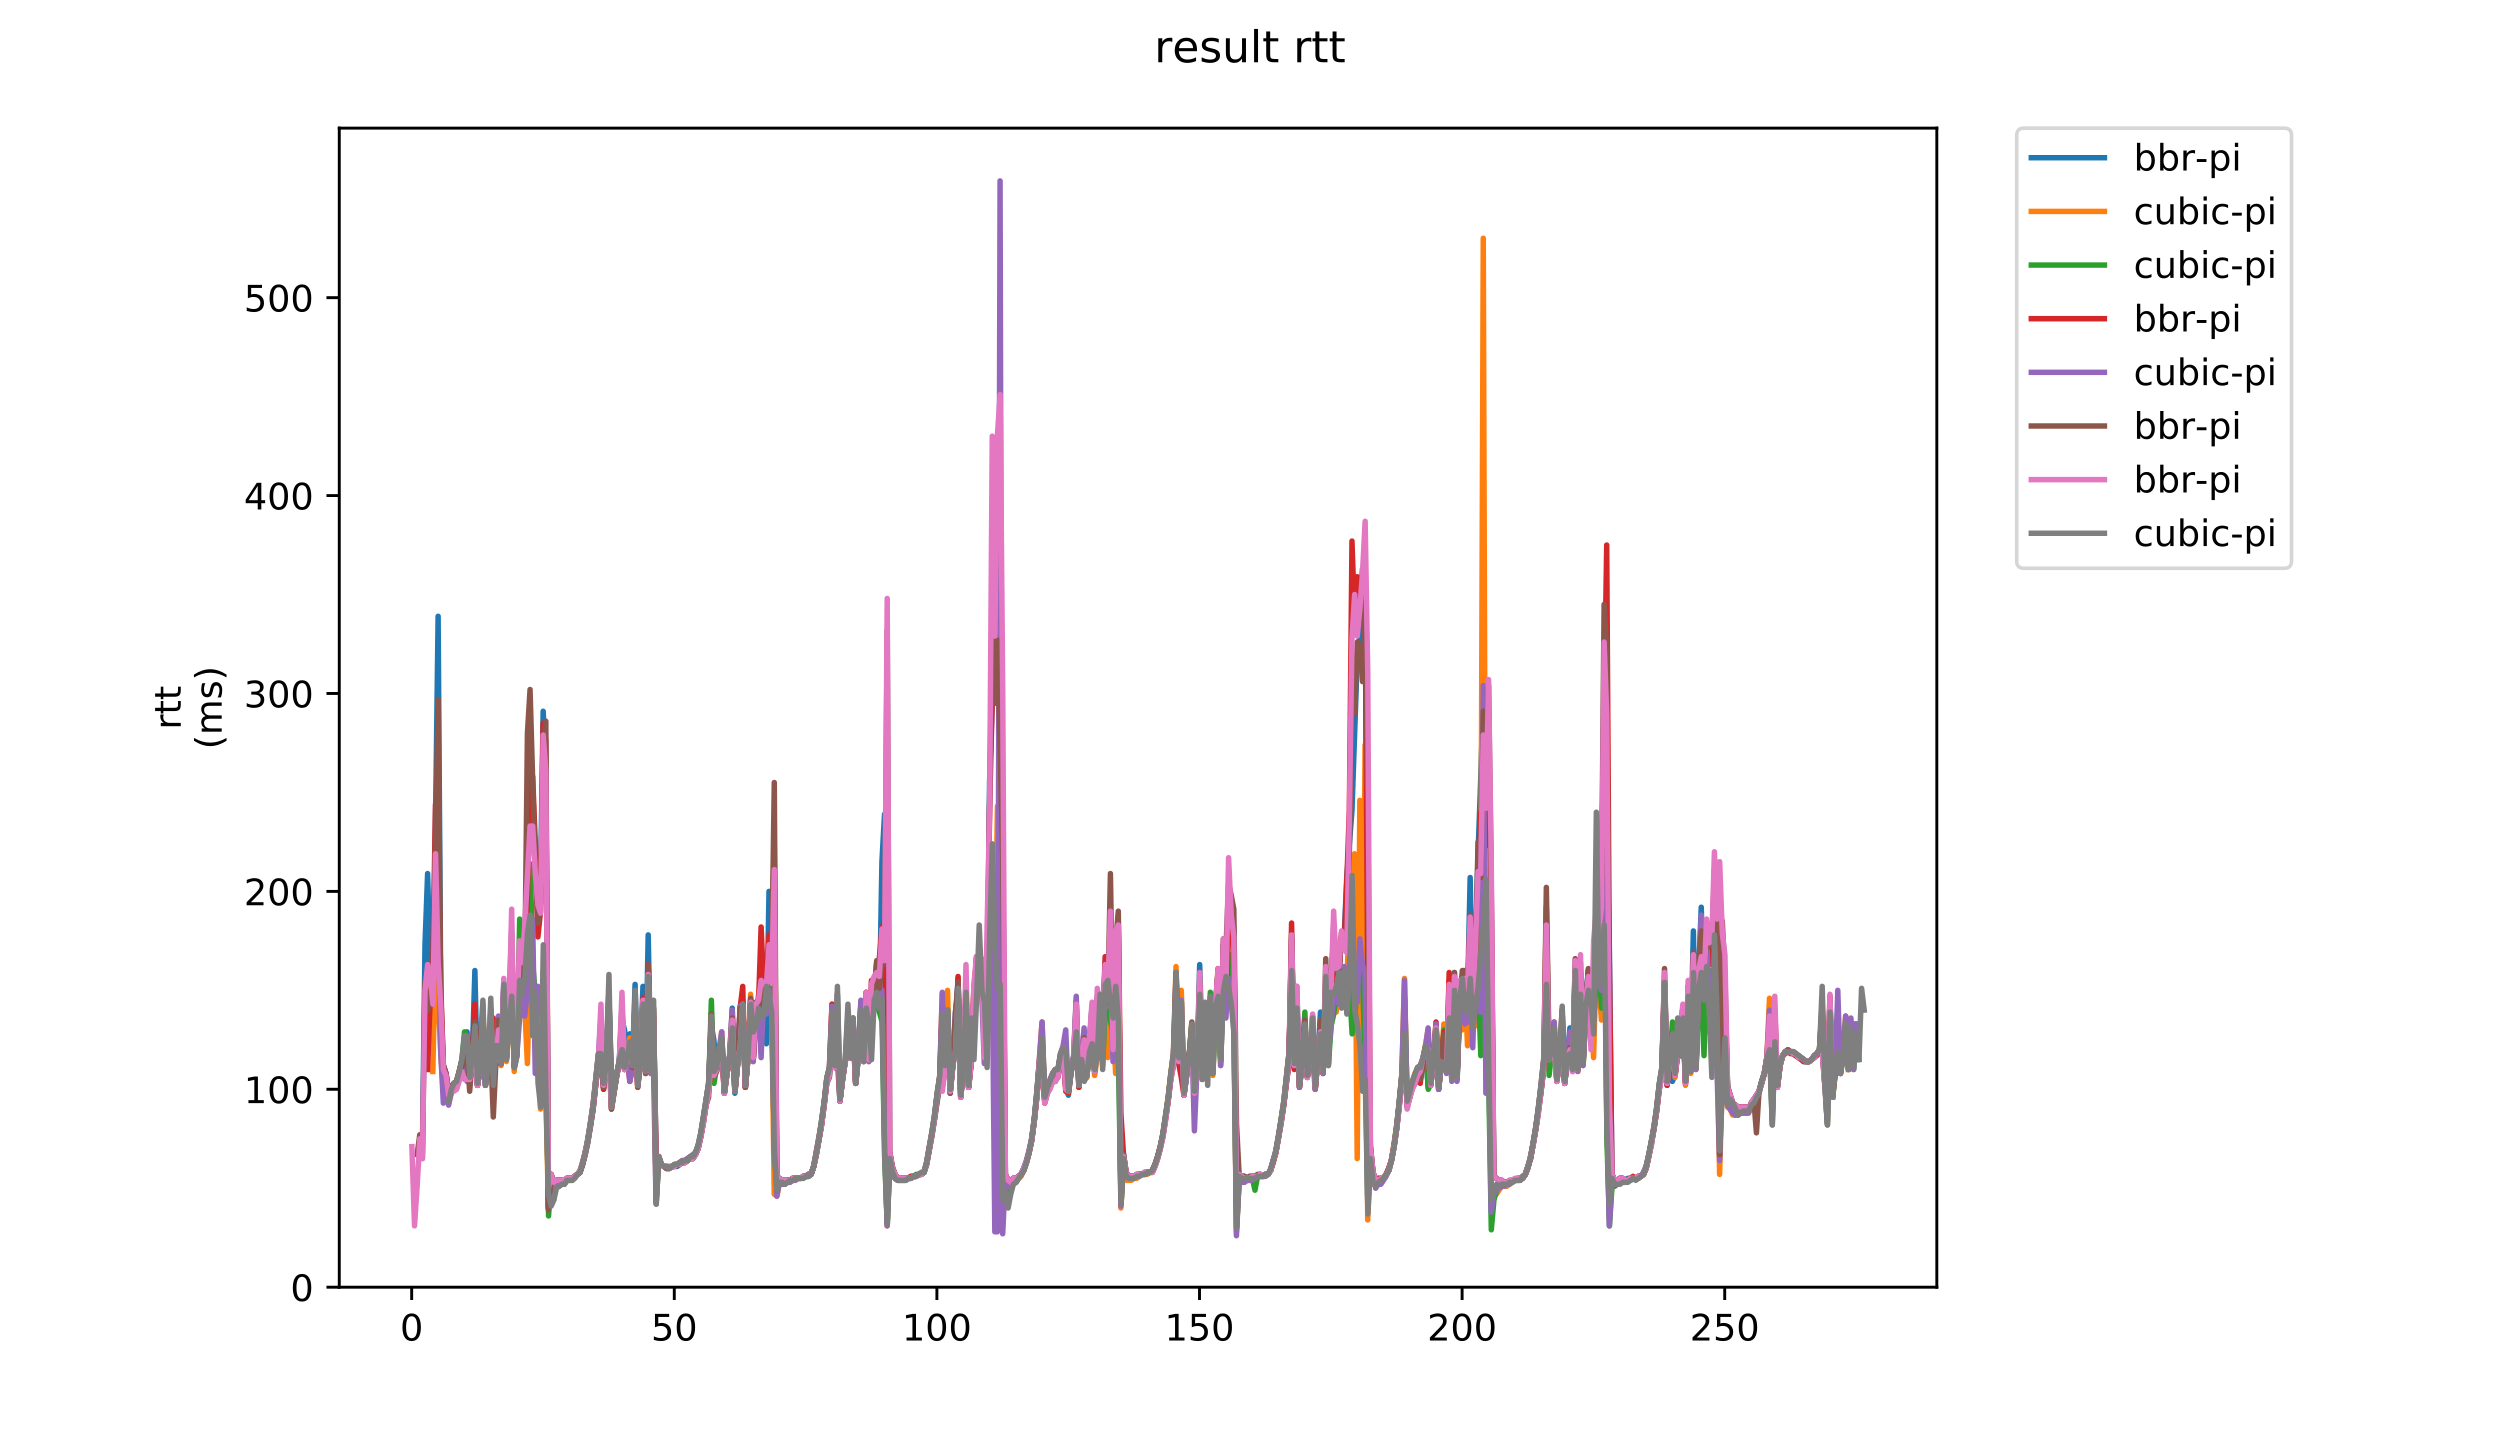 <?xml version="1.0" encoding="utf-8" standalone="no"?>
<!DOCTYPE svg PUBLIC "-//W3C//DTD SVG 1.1//EN"
  "http://www.w3.org/Graphics/SVG/1.1/DTD/svg11.dtd">
<!-- Created with matplotlib (https://matplotlib.org/) -->
<svg height="396pt" version="1.1" viewBox="0 0 684 396" width="684pt" xmlns="http://www.w3.org/2000/svg" xmlns:xlink="http://www.w3.org/1999/xlink">
 <defs>
  <style type="text/css">
*{stroke-linecap:butt;stroke-linejoin:round;}
  </style>
 </defs>
 <g id="figure_1">
  <g id="patch_1">
   <path d="M 0 396 
L 684 396 
L 684 0 
L 0 0 
z
" style="fill:#ffffff;"/>
  </g>
  <g id="axes_1">
   <g id="patch_2">
    <path d="M 92.824 352.174 
L 529.913 352.174 
L 529.913 35.062 
L 92.824 35.062 
z
" style="fill:#ffffff;"/>
   </g>
   <g id="matplotlib.axis_1">
    <g id="xtick_1">
     <g id="line2d_1">
      <defs>
       <path d="M 0 0 
L 0 3.5 
" id="m428ddf0b26" style="stroke:#000000;stroke-width:0.8;"/>
      </defs>
      <g>
       <use style="stroke:#000000;stroke-width:0.8;" x="112.636" xlink:href="#m428ddf0b26" y="352.174"/>
      </g>
     </g>
     <g id="text_1">
      <!-- 0 -->
      <defs>
       <path d="M 31.781 66.406 
Q 24.172 66.406 20.328 58.906 
Q 16.5 51.422 16.5 36.375 
Q 16.5 21.391 20.328 13.891 
Q 24.172 6.391 31.781 6.391 
Q 39.453 6.391 43.281 13.891 
Q 47.125 21.391 47.125 36.375 
Q 47.125 51.422 43.281 58.906 
Q 39.453 66.406 31.781 66.406 
z
M 31.781 74.219 
Q 44.047 74.219 50.516 64.516 
Q 56.984 54.828 56.984 36.375 
Q 56.984 17.969 50.516 8.266 
Q 44.047 -1.422 31.781 -1.422 
Q 19.531 -1.422 13.062 8.266 
Q 6.594 17.969 6.594 36.375 
Q 6.594 54.828 13.062 64.516 
Q 19.531 74.219 31.781 74.219 
z
" id="DejaVuSans-48"/>
      </defs>
      <g transform="translate(109.454 366.773)scale(0.1 -0.1)">
       <use xlink:href="#DejaVuSans-48"/>
      </g>
     </g>
    </g>
    <g id="xtick_2">
     <g id="line2d_2">
      <g>
       <use style="stroke:#000000;stroke-width:0.8;" x="184.485" xlink:href="#m428ddf0b26" y="352.174"/>
      </g>
     </g>
     <g id="text_2">
      <!-- 50 -->
      <defs>
       <path d="M 10.797 72.906 
L 49.516 72.906 
L 49.516 64.594 
L 19.828 64.594 
L 19.828 46.734 
Q 21.969 47.469 24.109 47.828 
Q 26.266 48.188 28.422 48.188 
Q 40.625 48.188 47.75 41.5 
Q 54.891 34.812 54.891 23.391 
Q 54.891 11.625 47.562 5.094 
Q 40.234 -1.422 26.906 -1.422 
Q 22.312 -1.422 17.547 -0.641 
Q 12.797 0.141 7.719 1.703 
L 7.719 11.625 
Q 12.109 9.234 16.797 8.062 
Q 21.484 6.891 26.703 6.891 
Q 35.156 6.891 40.078 11.328 
Q 45.016 15.766 45.016 23.391 
Q 45.016 31 40.078 35.438 
Q 35.156 39.891 26.703 39.891 
Q 22.75 39.891 18.812 39.016 
Q 14.891 38.141 10.797 36.281 
z
" id="DejaVuSans-53"/>
      </defs>
      <g transform="translate(178.122 366.773)scale(0.1 -0.1)">
       <use xlink:href="#DejaVuSans-53"/>
       <use x="63.623" xlink:href="#DejaVuSans-48"/>
      </g>
     </g>
    </g>
    <g id="xtick_3">
     <g id="line2d_3">
      <g>
       <use style="stroke:#000000;stroke-width:0.8;" x="256.334" xlink:href="#m428ddf0b26" y="352.174"/>
      </g>
     </g>
     <g id="text_3">
      <!-- 100 -->
      <defs>
       <path d="M 12.406 8.297 
L 28.516 8.297 
L 28.516 63.922 
L 10.984 60.406 
L 10.984 69.391 
L 28.422 72.906 
L 38.281 72.906 
L 38.281 8.297 
L 54.391 8.297 
L 54.391 0 
L 12.406 0 
z
" id="DejaVuSans-49"/>
      </defs>
      <g transform="translate(246.79 366.773)scale(0.1 -0.1)">
       <use xlink:href="#DejaVuSans-49"/>
       <use x="63.623" xlink:href="#DejaVuSans-48"/>
       <use x="127.246" xlink:href="#DejaVuSans-48"/>
      </g>
     </g>
    </g>
    <g id="xtick_4">
     <g id="line2d_4">
      <g>
       <use style="stroke:#000000;stroke-width:0.8;" x="328.183" xlink:href="#m428ddf0b26" y="352.174"/>
      </g>
     </g>
     <g id="text_4">
      <!-- 150 -->
      <g transform="translate(318.639 366.773)scale(0.1 -0.1)">
       <use xlink:href="#DejaVuSans-49"/>
       <use x="63.623" xlink:href="#DejaVuSans-53"/>
       <use x="127.246" xlink:href="#DejaVuSans-48"/>
      </g>
     </g>
    </g>
    <g id="xtick_5">
     <g id="line2d_5">
      <g>
       <use style="stroke:#000000;stroke-width:0.8;" x="400.032" xlink:href="#m428ddf0b26" y="352.174"/>
      </g>
     </g>
     <g id="text_5">
      <!-- 200 -->
      <defs>
       <path d="M 19.188 8.297 
L 53.609 8.297 
L 53.609 0 
L 7.328 0 
L 7.328 8.297 
Q 12.938 14.109 22.625 23.891 
Q 32.328 33.688 34.812 36.531 
Q 39.547 41.844 41.422 45.531 
Q 43.312 49.219 43.312 52.781 
Q 43.312 58.594 39.234 62.25 
Q 35.156 65.922 28.609 65.922 
Q 23.969 65.922 18.812 64.312 
Q 13.672 62.703 7.812 59.422 
L 7.812 69.391 
Q 13.766 71.781 18.938 73 
Q 24.125 74.219 28.422 74.219 
Q 39.75 74.219 46.484 68.547 
Q 53.219 62.891 53.219 53.422 
Q 53.219 48.922 51.531 44.891 
Q 49.859 40.875 45.406 35.406 
Q 44.188 33.984 37.641 27.219 
Q 31.109 20.453 19.188 8.297 
z
" id="DejaVuSans-50"/>
      </defs>
      <g transform="translate(390.488 366.773)scale(0.1 -0.1)">
       <use xlink:href="#DejaVuSans-50"/>
       <use x="63.623" xlink:href="#DejaVuSans-48"/>
       <use x="127.246" xlink:href="#DejaVuSans-48"/>
      </g>
     </g>
    </g>
    <g id="xtick_6">
     <g id="line2d_6">
      <g>
       <use style="stroke:#000000;stroke-width:0.8;" x="471.881" xlink:href="#m428ddf0b26" y="352.174"/>
      </g>
     </g>
     <g id="text_6">
      <!-- 250 -->
      <g transform="translate(462.337 366.773)scale(0.1 -0.1)">
       <use xlink:href="#DejaVuSans-50"/>
       <use x="63.623" xlink:href="#DejaVuSans-53"/>
       <use x="127.246" xlink:href="#DejaVuSans-48"/>
      </g>
     </g>
    </g>
   </g>
   <g id="matplotlib.axis_2">
    <g id="ytick_1">
     <g id="line2d_7">
      <defs>
       <path d="M 0 0 
L -3.5 0 
" id="mdb20e0ab62" style="stroke:#000000;stroke-width:0.8;"/>
      </defs>
      <g>
       <use style="stroke:#000000;stroke-width:0.8;" x="92.824" xlink:href="#mdb20e0ab62" y="352.174"/>
      </g>
     </g>
     <g id="text_7">
      <!-- 0 -->
      <g transform="translate(79.461 355.973)scale(0.1 -0.1)">
       <use xlink:href="#DejaVuSans-48"/>
      </g>
     </g>
    </g>
    <g id="ytick_2">
     <g id="line2d_8">
      <g>
       <use style="stroke:#000000;stroke-width:0.8;" x="92.824" xlink:href="#mdb20e0ab62" y="298.027"/>
      </g>
     </g>
     <g id="text_8">
      <!-- 100 -->
      <g transform="translate(66.736 301.826)scale(0.1 -0.1)">
       <use xlink:href="#DejaVuSans-49"/>
       <use x="63.623" xlink:href="#DejaVuSans-48"/>
       <use x="127.246" xlink:href="#DejaVuSans-48"/>
      </g>
     </g>
    </g>
    <g id="ytick_3">
     <g id="line2d_9">
      <g>
       <use style="stroke:#000000;stroke-width:0.8;" x="92.824" xlink:href="#mdb20e0ab62" y="243.88"/>
      </g>
     </g>
     <g id="text_9">
      <!-- 200 -->
      <g transform="translate(66.736 247.679)scale(0.1 -0.1)">
       <use xlink:href="#DejaVuSans-50"/>
       <use x="63.623" xlink:href="#DejaVuSans-48"/>
       <use x="127.246" xlink:href="#DejaVuSans-48"/>
      </g>
     </g>
    </g>
    <g id="ytick_4">
     <g id="line2d_10">
      <g>
       <use style="stroke:#000000;stroke-width:0.8;" x="92.824" xlink:href="#mdb20e0ab62" y="189.733"/>
      </g>
     </g>
     <g id="text_10">
      <!-- 300 -->
      <defs>
       <path d="M 40.578 39.312 
Q 47.656 37.797 51.625 33 
Q 55.609 28.219 55.609 21.188 
Q 55.609 10.406 48.188 4.484 
Q 40.766 -1.422 27.094 -1.422 
Q 22.516 -1.422 17.656 -0.516 
Q 12.797 0.391 7.625 2.203 
L 7.625 11.719 
Q 11.719 9.328 16.594 8.109 
Q 21.484 6.891 26.812 6.891 
Q 36.078 6.891 40.938 10.547 
Q 45.797 14.203 45.797 21.188 
Q 45.797 27.641 41.281 31.266 
Q 36.766 34.906 28.719 34.906 
L 20.219 34.906 
L 20.219 43.016 
L 29.109 43.016 
Q 36.375 43.016 40.234 45.922 
Q 44.094 48.828 44.094 54.297 
Q 44.094 59.906 40.109 62.906 
Q 36.141 65.922 28.719 65.922 
Q 24.656 65.922 20.016 65.031 
Q 15.375 64.156 9.812 62.312 
L 9.812 71.094 
Q 15.438 72.656 20.344 73.438 
Q 25.25 74.219 29.594 74.219 
Q 40.828 74.219 47.359 69.109 
Q 53.906 64.016 53.906 55.328 
Q 53.906 49.266 50.438 45.094 
Q 46.969 40.922 40.578 39.312 
z
" id="DejaVuSans-51"/>
      </defs>
      <g transform="translate(66.736 193.533)scale(0.1 -0.1)">
       <use xlink:href="#DejaVuSans-51"/>
       <use x="63.623" xlink:href="#DejaVuSans-48"/>
       <use x="127.246" xlink:href="#DejaVuSans-48"/>
      </g>
     </g>
    </g>
    <g id="ytick_5">
     <g id="line2d_11">
      <g>
       <use style="stroke:#000000;stroke-width:0.8;" x="92.824" xlink:href="#mdb20e0ab62" y="135.586"/>
      </g>
     </g>
     <g id="text_11">
      <!-- 400 -->
      <defs>
       <path d="M 37.797 64.312 
L 12.891 25.391 
L 37.797 25.391 
z
M 35.203 72.906 
L 47.609 72.906 
L 47.609 25.391 
L 58.016 25.391 
L 58.016 17.188 
L 47.609 17.188 
L 47.609 0 
L 37.797 0 
L 37.797 17.188 
L 4.891 17.188 
L 4.891 26.703 
z
" id="DejaVuSans-52"/>
      </defs>
      <g transform="translate(66.736 139.386)scale(0.1 -0.1)">
       <use xlink:href="#DejaVuSans-52"/>
       <use x="63.623" xlink:href="#DejaVuSans-48"/>
       <use x="127.246" xlink:href="#DejaVuSans-48"/>
      </g>
     </g>
    </g>
    <g id="ytick_6">
     <g id="line2d_12">
      <g>
       <use style="stroke:#000000;stroke-width:0.8;" x="92.824" xlink:href="#mdb20e0ab62" y="81.439"/>
      </g>
     </g>
     <g id="text_12">
      <!-- 500 -->
      <g transform="translate(66.736 85.239)scale(0.1 -0.1)">
       <use xlink:href="#DejaVuSans-53"/>
       <use x="63.623" xlink:href="#DejaVuSans-48"/>
       <use x="127.246" xlink:href="#DejaVuSans-48"/>
      </g>
     </g>
    </g>
    <g id="text_13">
     <!-- rtt -->
     <defs>
      <path d="M 41.109 46.297 
Q 39.594 47.172 37.812 47.578 
Q 36.031 48 33.891 48 
Q 26.266 48 22.188 43.047 
Q 18.109 38.094 18.109 28.812 
L 18.109 0 
L 9.078 0 
L 9.078 54.688 
L 18.109 54.688 
L 18.109 46.188 
Q 20.953 51.172 25.484 53.578 
Q 30.031 56 36.531 56 
Q 37.453 56 38.578 55.875 
Q 39.703 55.766 41.062 55.516 
z
" id="DejaVuSans-114"/>
      <path d="M 18.312 70.219 
L 18.312 54.688 
L 36.812 54.688 
L 36.812 47.703 
L 18.312 47.703 
L 18.312 18.016 
Q 18.312 11.328 20.141 9.422 
Q 21.969 7.516 27.594 7.516 
L 36.812 7.516 
L 36.812 0 
L 27.594 0 
Q 17.188 0 13.234 3.875 
Q 9.281 7.766 9.281 18.016 
L 9.281 47.703 
L 2.688 47.703 
L 2.688 54.688 
L 9.281 54.688 
L 9.281 70.219 
z
" id="DejaVuSans-116"/>
     </defs>
     <g transform="translate(49.459 199.594)rotate(-90)scale(0.1 -0.1)">
      <use xlink:href="#DejaVuSans-114"/>
      <use x="41.113" xlink:href="#DejaVuSans-116"/>
      <use x="80.322" xlink:href="#DejaVuSans-116"/>
     </g>
     <!-- (ms) -->
     <defs>
      <path d="M 31 75.875 
Q 24.469 64.656 21.281 53.656 
Q 18.109 42.672 18.109 31.391 
Q 18.109 20.125 21.312 9.062 
Q 24.516 -2 31 -13.188 
L 23.188 -13.188 
Q 15.875 -1.703 12.234 9.375 
Q 8.594 20.453 8.594 31.391 
Q 8.594 42.281 12.203 53.312 
Q 15.828 64.359 23.188 75.875 
z
" id="DejaVuSans-40"/>
      <path d="M 52 44.188 
Q 55.375 50.25 60.062 53.125 
Q 64.75 56 71.094 56 
Q 79.641 56 84.281 50.016 
Q 88.922 44.047 88.922 33.016 
L 88.922 0 
L 79.891 0 
L 79.891 32.719 
Q 79.891 40.578 77.094 44.375 
Q 74.312 48.188 68.609 48.188 
Q 61.625 48.188 57.562 43.547 
Q 53.516 38.922 53.516 30.906 
L 53.516 0 
L 44.484 0 
L 44.484 32.719 
Q 44.484 40.625 41.703 44.406 
Q 38.922 48.188 33.109 48.188 
Q 26.219 48.188 22.156 43.531 
Q 18.109 38.875 18.109 30.906 
L 18.109 0 
L 9.078 0 
L 9.078 54.688 
L 18.109 54.688 
L 18.109 46.188 
Q 21.188 51.219 25.484 53.609 
Q 29.781 56 35.688 56 
Q 41.656 56 45.828 52.969 
Q 50 49.953 52 44.188 
z
" id="DejaVuSans-109"/>
      <path d="M 44.281 53.078 
L 44.281 44.578 
Q 40.484 46.531 36.375 47.5 
Q 32.281 48.484 27.875 48.484 
Q 21.188 48.484 17.844 46.438 
Q 14.5 44.391 14.5 40.281 
Q 14.5 37.156 16.891 35.375 
Q 19.281 33.594 26.516 31.984 
L 29.594 31.297 
Q 39.156 29.25 43.188 25.516 
Q 47.219 21.781 47.219 15.094 
Q 47.219 7.469 41.188 3.016 
Q 35.156 -1.422 24.609 -1.422 
Q 20.219 -1.422 15.453 -0.562 
Q 10.688 0.297 5.422 2 
L 5.422 11.281 
Q 10.406 8.688 15.234 7.391 
Q 20.062 6.109 24.812 6.109 
Q 31.156 6.109 34.562 8.281 
Q 37.984 10.453 37.984 14.406 
Q 37.984 18.062 35.516 20.016 
Q 33.062 21.969 24.703 23.781 
L 21.578 24.516 
Q 13.234 26.266 9.516 29.906 
Q 5.812 33.547 5.812 39.891 
Q 5.812 47.609 11.281 51.797 
Q 16.75 56 26.812 56 
Q 31.781 56 36.172 55.266 
Q 40.578 54.547 44.281 53.078 
z
" id="DejaVuSans-115"/>
      <path d="M 8.016 75.875 
L 15.828 75.875 
Q 23.141 64.359 26.781 53.312 
Q 30.422 42.281 30.422 31.391 
Q 30.422 20.453 26.781 9.375 
Q 23.141 -1.703 15.828 -13.188 
L 8.016 -13.188 
Q 14.5 -2 17.703 9.062 
Q 20.906 20.125 20.906 31.391 
Q 20.906 42.672 17.703 53.656 
Q 14.5 64.656 8.016 75.875 
z
" id="DejaVuSans-41"/>
     </defs>
     <g transform="translate(60.657 204.995)rotate(-90)scale(0.1 -0.1)">
      <use xlink:href="#DejaVuSans-40"/>
      <use x="39.014" xlink:href="#DejaVuSans-109"/>
      <use x="136.426" xlink:href="#DejaVuSans-115"/>
      <use x="188.525" xlink:href="#DejaVuSans-41"/>
     </g>
    </g>
   </g>
   <g id="line2d_13">
    <path clip-path="url(#pf951971e95)" d="M 115.558 315.354 
L 116.277 258.5 
L 116.995 239.007 
L 117.714 266.622 
L 118.432 267.705 
L 119.151 225.47 
L 119.869 168.616 
L 120.588 272.037 
L 121.306 291.53 
L 122.025 293.695 
L 122.743 298.569 
L 123.462 298.027 
L 124.18 296.403 
L 124.899 295.861 
L 125.617 293.695 
L 127.054 287.198 
L 127.773 282.325 
L 128.491 294.778 
L 129.21 289.364 
L 129.928 265.539 
L 130.647 296.944 
L 131.365 292.071 
L 132.084 278.534 
L 132.802 289.364 
L 133.521 292.613 
L 134.239 288.281 
L 134.958 281.783 
L 135.676 290.988 
L 136.395 285.032 
L 137.113 290.988 
L 137.832 268.788 
L 138.55 289.364 
L 139.987 261.749 
L 140.706 291.53 
L 141.424 287.739 
L 142.142 266.081 
L 142.861 261.207 
L 143.579 262.29 
L 144.298 238.466 
L 145.016 222.763 
L 145.735 225.47 
L 147.172 248.753 
L 147.89 241.714 
L 148.609 194.607 
L 149.327 208.685 
L 150.046 330.515 
L 150.764 321.31 
L 151.483 323.476 
L 152.201 322.935 
L 153.638 322.935 
L 154.357 323.476 
L 155.075 322.393 
L 156.512 322.393 
L 158.668 320.769 
L 159.386 318.603 
L 160.105 315.896 
L 161.542 308.315 
L 162.26 303.442 
L 163.697 289.905 
L 164.416 278.534 
L 165.134 298.027 
L 165.853 291.53 
L 166.571 272.037 
L 167.29 294.237 
L 168.008 298.569 
L 169.445 290.447 
L 170.164 279.076 
L 170.882 281.783 
L 171.601 288.822 
L 172.319 282.866 
L 173.038 291.53 
L 173.756 269.329 
L 174.475 296.944 
L 175.193 289.905 
L 175.912 269.871 
L 176.63 293.154 
L 177.349 255.793 
L 178.067 293.154 
L 178.785 278.534 
L 179.504 315.896 
L 180.222 316.979 
L 180.941 318.603 
L 182.378 319.686 
L 183.096 319.686 
L 183.815 319.145 
L 185.252 319.145 
L 186.689 318.062 
L 187.407 318.062 
L 188.844 316.979 
L 189.563 316.979 
L 190.281 315.896 
L 191 314.271 
L 191.718 311.022 
L 192.437 307.232 
L 193.155 302.359 
L 193.874 298.569 
L 194.592 280.7 
L 195.311 284.49 
L 196.029 293.154 
L 196.748 288.281 
L 197.466 285.032 
L 198.185 299.11 
L 198.903 293.695 
L 199.622 289.364 
L 200.34 275.827 
L 201.059 299.11 
L 201.777 291.53 
L 202.496 277.993 
L 203.214 274.203 
L 203.933 297.486 
L 204.651 288.822 
L 205.37 273.661 
L 206.088 289.905 
L 206.807 277.451 
L 207.525 273.661 
L 208.244 264.998 
L 208.962 272.578 
L 209.681 285.573 
L 210.399 243.88 
L 211.118 265.539 
L 211.836 243.339 
L 212.555 325.642 
L 213.273 322.393 
L 213.991 322.935 
L 216.147 322.935 
L 216.865 322.393 
L 219.021 322.393 
L 219.739 321.852 
L 220.458 321.852 
L 221.176 321.31 
L 221.895 321.31 
L 222.613 319.145 
L 223.332 315.896 
L 224.769 307.774 
L 225.487 302.359 
L 226.206 295.861 
L 226.924 294.237 
L 227.643 279.617 
L 228.361 292.071 
L 229.08 289.364 
L 229.798 301.276 
L 230.517 295.32 
L 231.235 290.447 
L 231.954 287.739 
L 232.672 289.364 
L 233.391 279.617 
L 234.109 296.403 
L 234.828 288.281 
L 235.546 274.203 
L 236.265 289.905 
L 236.983 276.91 
L 237.702 289.905 
L 238.42 274.744 
L 239.139 272.578 
L 239.857 263.373 
L 240.576 276.91 
L 241.294 235.758 
L 242.013 222.763 
L 242.731 332.14 
L 243.45 315.354 
L 244.168 319.686 
L 244.887 321.31 
L 245.605 322.393 
L 248.479 322.393 
L 249.197 321.852 
L 250.634 321.852 
L 251.353 321.31 
L 252.071 321.31 
L 252.79 320.769 
L 253.508 318.603 
L 254.945 310.481 
L 255.664 306.149 
L 257.101 295.861 
L 257.819 282.325 
L 258.538 292.613 
L 259.256 282.866 
L 259.975 298.569 
L 260.693 291.53 
L 262.13 267.705 
L 262.849 300.193 
L 263.567 292.071 
L 264.286 272.578 
L 265.004 297.486 
L 265.723 289.905 
L 266.441 274.203 
L 267.16 261.749 
L 267.878 262.832 
L 268.597 264.998 
L 269.315 270.412 
L 270.034 278.534 
L 270.752 213.558 
L 272.189 170.24 
L 272.908 165.367 
L 273.626 156.704 
L 274.345 233.051 
L 275.063 321.31 
L 275.782 322.935 
L 276.5 323.476 
L 277.219 322.393 
L 277.937 322.393 
L 279.374 321.31 
L 280.811 318.062 
L 281.53 315.354 
L 282.248 312.105 
L 282.967 306.691 
L 283.685 299.652 
L 284.404 290.447 
L 285.122 284.49 
L 285.84 301.276 
L 286.559 298.569 
L 287.277 297.486 
L 287.996 295.861 
L 288.714 295.861 
L 289.433 294.237 
L 290.151 289.905 
L 290.87 287.739 
L 291.588 297.486 
L 292.307 299.652 
L 293.025 293.695 
L 293.744 289.905 
L 294.462 274.203 
L 295.181 297.486 
L 295.899 290.447 
L 296.618 295.32 
L 297.336 294.778 
L 298.055 287.739 
L 298.773 275.827 
L 299.492 293.154 
L 300.21 274.203 
L 300.929 277.451 
L 301.647 284.49 
L 302.366 263.373 
L 303.084 271.495 
L 303.803 255.793 
L 304.521 281.242 
L 305.24 261.207 
L 305.958 253.627 
L 306.677 327.808 
L 307.395 315.896 
L 308.114 320.769 
L 308.832 321.852 
L 310.269 321.852 
L 310.988 321.31 
L 312.425 321.31 
L 313.143 320.769 
L 314.58 320.769 
L 315.299 320.227 
L 316.017 318.603 
L 316.736 316.437 
L 317.454 313.73 
L 318.173 310.481 
L 319.61 301.276 
L 320.328 294.237 
L 321.046 290.447 
L 321.765 272.037 
L 322.483 290.447 
L 323.202 272.578 
L 323.92 299.652 
L 325.357 289.364 
L 326.076 280.159 
L 326.794 298.569 
L 327.513 291.53 
L 328.231 263.915 
L 328.95 287.739 
L 329.668 280.159 
L 330.387 283.949 
L 331.105 279.076 
L 331.824 280.7 
L 332.542 274.744 
L 333.261 266.081 
L 333.979 289.905 
L 334.698 258.5 
L 335.416 267.705 
L 336.135 253.627 
L 336.853 249.836 
L 337.572 254.168 
L 338.29 328.891 
L 339.009 321.31 
L 339.727 321.852 
L 340.446 321.852 
L 341.164 322.393 
L 341.883 321.852 
L 344.038 321.852 
L 344.757 321.31 
L 345.475 321.852 
L 346.194 321.31 
L 346.912 321.31 
L 347.631 320.227 
L 348.349 317.52 
L 349.068 315.354 
L 350.505 307.232 
L 351.223 302.359 
L 351.942 295.861 
L 352.66 290.988 
L 353.379 255.793 
L 354.097 292.071 
L 354.816 274.203 
L 355.534 297.486 
L 356.253 290.988 
L 356.971 290.447 
L 357.689 294.778 
L 358.408 288.822 
L 359.126 277.993 
L 359.845 297.486 
L 360.563 289.364 
L 361.282 276.91 
L 362 293.154 
L 362.719 270.954 
L 363.437 286.115 
L 364.156 273.12 
L 364.874 253.627 
L 365.593 263.373 
L 366.311 266.622 
L 367.03 256.876 
L 367.748 256.876 
L 368.467 240.09 
L 369.904 221.68 
L 371.341 179.987 
L 372.059 174.031 
L 372.778 174.572 
L 373.496 150.747 
L 374.215 287.739 
L 374.933 313.73 
L 375.652 320.769 
L 376.37 322.935 
L 377.089 322.393 
L 378.526 322.393 
L 379.244 321.31 
L 379.963 319.686 
L 380.681 317.52 
L 381.4 313.73 
L 382.837 302.359 
L 383.555 294.778 
L 384.274 290.447 
L 384.992 302.359 
L 385.711 300.193 
L 386.429 297.486 
L 387.148 296.403 
L 387.866 294.237 
L 388.585 295.32 
L 389.303 289.905 
L 390.022 286.656 
L 390.74 297.486 
L 391.459 296.944 
L 392.895 282.325 
L 393.614 298.027 
L 394.332 290.988 
L 395.051 291.53 
L 395.769 293.154 
L 396.488 269.871 
L 397.206 295.32 
L 397.925 266.081 
L 398.643 294.778 
L 399.362 271.495 
L 400.08 271.495 
L 400.799 267.705 
L 401.517 272.578 
L 402.236 240.09 
L 402.954 274.203 
L 403.673 261.749 
L 404.391 233.592 
L 405.11 213.558 
L 405.828 189.192 
L 406.547 224.387 
L 407.265 194.065 
L 407.984 250.919 
L 408.702 321.852 
L 410.858 323.476 
L 413.013 323.476 
L 413.732 322.935 
L 415.169 322.935 
L 415.887 322.393 
L 416.606 322.393 
L 417.324 321.31 
L 418.761 316.979 
L 420.198 308.857 
L 421.635 298.569 
L 422.354 292.071 
L 423.072 261.749 
L 423.791 287.198 
L 424.509 289.364 
L 425.228 284.49 
L 425.946 295.861 
L 426.665 290.447 
L 427.383 291.53 
L 428.102 296.403 
L 429.538 281.242 
L 430.257 292.613 
L 430.975 264.456 
L 431.694 292.613 
L 432.412 266.081 
L 433.131 290.447 
L 433.849 272.578 
L 434.568 265.539 
L 435.286 265.539 
L 436.005 276.91 
L 436.723 250.378 
L 437.442 254.71 
L 438.16 241.714 
L 438.879 196.231 
L 440.316 259.041 
L 441.034 321.31 
L 441.753 322.935 
L 442.471 322.935 
L 443.19 322.393 
L 443.908 322.393 
L 444.627 322.935 
L 445.345 322.393 
L 447.501 322.393 
L 448.219 321.852 
L 448.938 321.852 
L 449.656 321.31 
L 450.375 319.686 
L 451.093 316.437 
L 452.53 308.857 
L 453.249 303.983 
L 453.967 297.486 
L 454.686 294.778 
L 455.404 268.246 
L 456.123 296.944 
L 456.841 289.905 
L 457.56 295.861 
L 458.278 294.237 
L 458.997 287.739 
L 459.715 280.159 
L 460.434 275.827 
L 461.152 295.861 
L 461.871 269.871 
L 462.589 285.032 
L 463.308 254.71 
L 464.026 291.53 
L 464.744 266.081 
L 465.463 248.212 
L 466.181 273.661 
L 466.9 256.876 
L 467.618 262.832 
L 468.337 262.29 
L 469.055 239.007 
L 469.774 255.793 
L 470.492 315.896 
L 471.211 257.417 
L 471.929 272.037 
L 472.648 297.486 
L 474.085 301.817 
L 475.522 302.9 
L 477.677 302.9 
L 478.396 303.442 
L 479.114 301.817 
L 481.27 298.569 
L 481.988 295.861 
L 482.707 293.695 
L 483.425 289.364 
L 484.144 287.198 
L 484.862 294.237 
L 485.581 277.993 
L 486.299 297.486 
L 487.018 291.53 
L 487.736 288.822 
L 488.455 287.739 
L 489.892 287.739 
L 492.047 289.364 
L 492.766 289.364 
L 493.484 290.447 
L 494.921 290.447 
L 496.358 289.364 
L 497.795 287.198 
L 498.514 278.534 
L 499.232 295.861 
L 499.95 299.11 
L 500.669 279.617 
L 501.387 292.613 
L 502.106 293.154 
L 502.824 278.534 
L 502.824 278.534 
" style="fill:none;stroke:#1f77b4;stroke-linecap:square;stroke-width:1.5;"/>
   </g>
   <g id="line2d_14">
    <path clip-path="url(#pf951971e95)" d="M 118.424 293.154 
L 119.142 257.958 
L 120.579 287.739 
L 121.298 298.569 
L 122.016 298.569 
L 122.735 301.276 
L 123.453 299.11 
L 124.172 297.486 
L 124.89 298.027 
L 125.609 294.778 
L 126.327 292.071 
L 127.046 287.739 
L 127.764 295.32 
L 128.483 295.861 
L 129.201 289.905 
L 129.92 290.988 
L 130.638 296.944 
L 132.075 287.739 
L 132.794 287.739 
L 133.512 292.613 
L 134.23 282.325 
L 134.949 293.695 
L 135.667 290.447 
L 136.386 286.115 
L 137.104 291.53 
L 137.823 274.744 
L 138.541 290.447 
L 139.26 280.159 
L 139.978 268.246 
L 140.697 293.154 
L 141.415 275.285 
L 142.134 278.534 
L 143.571 275.285 
L 144.289 290.988 
L 145.008 265.539 
L 146.445 280.7 
L 147.163 281.783 
L 147.882 303.442 
L 148.6 266.081 
L 150.037 329.974 
L 150.756 327.808 
L 151.474 325.101 
L 152.193 324.018 
L 152.911 324.018 
L 153.63 323.476 
L 154.348 324.018 
L 155.067 322.935 
L 155.785 322.935 
L 158.659 320.769 
L 160.096 315.354 
L 160.815 312.105 
L 162.252 302.359 
L 163.689 288.822 
L 164.407 284.49 
L 165.126 297.486 
L 165.844 290.447 
L 166.563 278.534 
L 167.281 302.9 
L 168 298.027 
L 170.155 286.656 
L 170.873 292.071 
L 171.592 288.822 
L 172.31 283.949 
L 173.029 292.071 
L 173.747 276.91 
L 174.466 297.486 
L 175.184 290.447 
L 175.903 278.534 
L 176.621 293.695 
L 177.34 288.281 
L 178.058 293.695 
L 178.777 276.91 
L 179.495 328.891 
L 180.214 316.979 
L 180.932 318.603 
L 181.651 319.145 
L 183.806 319.145 
L 184.525 318.603 
L 185.243 318.603 
L 186.68 317.52 
L 187.399 317.52 
L 188.836 316.437 
L 189.554 316.437 
L 190.273 315.354 
L 190.991 313.73 
L 191.71 310.481 
L 193.147 301.276 
L 193.865 296.403 
L 194.584 280.7 
L 195.302 289.905 
L 196.021 292.613 
L 197.458 282.325 
L 198.176 299.11 
L 198.895 293.695 
L 199.613 289.364 
L 200.332 277.451 
L 201.05 298.569 
L 201.769 291.53 
L 202.487 286.656 
L 203.206 274.744 
L 203.924 297.486 
L 204.643 289.364 
L 205.361 272.037 
L 206.079 290.447 
L 206.798 277.451 
L 207.516 278.534 
L 208.235 279.076 
L 208.953 274.203 
L 209.672 275.827 
L 210.39 269.871 
L 211.109 272.578 
L 211.827 326.725 
L 212.546 327.267 
L 213.264 323.476 
L 213.983 324.018 
L 214.701 323.476 
L 216.138 323.476 
L 216.857 322.935 
L 217.575 322.935 
L 218.294 322.393 
L 219.731 322.393 
L 221.168 321.31 
L 221.886 321.31 
L 222.605 319.145 
L 224.76 307.232 
L 225.479 301.817 
L 226.197 295.32 
L 226.916 292.071 
L 227.634 274.744 
L 228.353 291.53 
L 229.071 275.827 
L 229.79 301.276 
L 230.508 295.32 
L 231.227 290.447 
L 231.945 287.739 
L 232.664 289.364 
L 233.382 278.534 
L 234.101 296.403 
L 234.819 288.822 
L 235.538 275.285 
L 236.256 289.905 
L 236.975 271.495 
L 237.693 290.447 
L 238.412 278.534 
L 239.13 271.495 
L 239.849 269.871 
L 240.567 271.495 
L 241.285 270.954 
L 242.004 307.774 
L 242.722 335.389 
L 243.441 316.437 
L 244.159 320.769 
L 244.878 322.393 
L 245.596 322.935 
L 247.752 322.935 
L 248.47 322.393 
L 249.189 322.393 
L 249.907 321.852 
L 250.626 321.852 
L 251.344 321.31 
L 252.063 321.31 
L 252.781 320.769 
L 253.5 318.062 
L 254.937 309.94 
L 255.655 305.608 
L 256.374 299.652 
L 257.092 294.778 
L 257.811 272.037 
L 258.529 292.071 
L 259.248 270.954 
L 259.966 299.11 
L 260.685 290.988 
L 261.403 287.739 
L 262.122 268.788 
L 262.84 300.193 
L 263.559 292.613 
L 264.277 269.329 
L 264.996 297.486 
L 265.714 290.447 
L 266.433 270.954 
L 267.151 262.832 
L 267.87 268.788 
L 268.588 272.578 
L 269.307 278.534 
L 270.025 289.905 
L 270.744 263.373 
L 271.462 241.714 
L 272.181 268.788 
L 272.899 220.597 
L 273.618 285.032 
L 274.336 321.852 
L 275.055 325.642 
L 275.773 323.476 
L 276.491 325.101 
L 277.21 324.018 
L 277.928 323.476 
L 278.647 322.393 
L 279.365 321.852 
L 280.084 320.227 
L 280.802 318.062 
L 281.521 315.354 
L 282.239 312.105 
L 282.958 306.691 
L 283.676 299.652 
L 285.113 279.617 
L 285.832 300.193 
L 286.55 297.486 
L 287.269 295.861 
L 287.987 293.695 
L 288.706 292.613 
L 289.424 293.154 
L 290.143 288.822 
L 290.861 286.656 
L 291.58 286.115 
L 292.298 299.11 
L 293.017 293.154 
L 293.735 289.905 
L 294.454 273.661 
L 295.172 297.486 
L 296.609 283.949 
L 297.328 294.778 
L 298.046 288.281 
L 298.765 282.866 
L 299.483 294.237 
L 300.202 289.364 
L 300.92 280.159 
L 301.639 285.032 
L 302.357 269.871 
L 303.076 289.364 
L 303.794 268.246 
L 304.513 277.451 
L 305.231 293.695 
L 305.95 258.5 
L 306.668 330.515 
L 307.387 319.145 
L 308.105 322.935 
L 309.542 322.935 
L 310.261 322.393 
L 310.979 322.393 
L 312.416 321.31 
L 313.853 321.31 
L 315.29 320.227 
L 316.008 318.603 
L 316.727 316.437 
L 317.445 313.73 
L 318.164 310.481 
L 319.601 300.193 
L 320.319 293.695 
L 321.038 288.281 
L 321.756 264.456 
L 322.475 289.905 
L 323.193 270.954 
L 323.912 299.652 
L 324.63 293.695 
L 325.349 288.822 
L 326.067 280.159 
L 326.786 298.569 
L 327.504 291.53 
L 328.223 275.285 
L 328.941 295.32 
L 329.66 279.617 
L 330.378 286.656 
L 331.097 273.661 
L 331.815 294.237 
L 332.534 275.285 
L 333.252 269.329 
L 333.971 291.53 
L 334.689 263.373 
L 335.408 273.12 
L 336.126 267.163 
L 336.845 264.998 
L 337.563 274.203 
L 338.282 337.013 
L 339 323.476 
L 340.437 323.476 
L 341.156 322.935 
L 341.874 322.935 
L 342.593 322.393 
L 343.311 322.393 
L 344.03 321.852 
L 346.185 321.852 
L 346.904 321.31 
L 347.622 320.227 
L 348.34 318.062 
L 349.059 315.354 
L 351.214 301.817 
L 352.651 288.281 
L 353.37 265.539 
L 354.088 291.53 
L 354.807 278.534 
L 355.525 297.486 
L 356.244 290.447 
L 356.962 289.905 
L 357.681 294.778 
L 358.399 288.822 
L 359.118 278.534 
L 359.836 298.027 
L 361.273 280.7 
L 361.992 293.695 
L 362.71 268.788 
L 363.429 291.53 
L 364.147 270.412 
L 364.866 275.827 
L 365.584 276.91 
L 366.303 267.163 
L 367.021 266.622 
L 367.74 266.622 
L 368.458 269.871 
L 369.177 250.919 
L 369.895 263.373 
L 370.614 233.592 
L 371.332 316.979 
L 372.051 218.973 
L 372.769 296.944 
L 373.488 203.811 
L 374.206 333.764 
L 374.925 316.979 
L 375.643 324.018 
L 376.362 324.018 
L 378.517 322.393 
L 379.236 321.31 
L 379.954 319.686 
L 380.673 317.52 
L 382.11 308.315 
L 382.828 301.817 
L 383.547 293.695 
L 384.265 267.705 
L 384.983 301.276 
L 386.42 295.861 
L 387.139 293.695 
L 387.857 292.071 
L 388.576 291.53 
L 389.294 289.905 
L 390.731 281.783 
L 391.45 296.944 
L 392.168 289.905 
L 392.887 280.159 
L 393.605 298.027 
L 394.324 290.447 
L 395.042 280.159 
L 395.761 293.154 
L 396.479 268.246 
L 397.198 295.32 
L 397.916 268.246 
L 398.635 294.778 
L 399.353 275.827 
L 400.072 281.783 
L 400.79 268.246 
L 401.509 286.115 
L 402.227 253.627 
L 402.946 278.534 
L 403.664 280.7 
L 404.383 257.958 
L 405.101 270.954 
L 405.82 65.195 
L 406.538 288.281 
L 407.257 262.29 
L 407.975 326.725 
L 408.694 325.101 
L 409.412 326.725 
L 410.849 324.559 
L 412.286 324.559 
L 414.442 322.935 
L 415.879 322.935 
L 416.597 322.393 
L 417.316 321.31 
L 418.034 319.686 
L 419.471 313.188 
L 420.908 303.442 
L 422.345 289.905 
L 423.063 271.495 
L 423.782 287.739 
L 424.5 288.281 
L 425.219 279.617 
L 425.937 295.32 
L 426.656 290.447 
L 427.374 280.7 
L 428.093 296.403 
L 429.53 283.949 
L 430.248 293.154 
L 430.967 266.081 
L 431.685 293.154 
L 432.404 272.037 
L 433.122 291.53 
L 433.841 275.827 
L 434.559 278.534 
L 435.278 274.744 
L 435.996 289.364 
L 436.715 263.915 
L 437.433 269.329 
L 438.152 279.076 
L 438.87 233.051 
L 439.589 304.525 
L 440.307 332.681 
L 441.026 324.018 
L 441.744 323.476 
L 442.463 324.018 
L 443.181 323.476 
L 443.9 323.476 
L 444.618 322.935 
L 445.337 322.935 
L 446.055 322.393 
L 448.211 322.393 
L 448.929 321.852 
L 449.648 320.769 
L 450.366 319.145 
L 451.085 316.437 
L 452.522 308.315 
L 453.24 303.442 
L 453.959 296.944 
L 454.677 292.613 
L 455.396 268.246 
L 456.114 296.403 
L 456.832 289.905 
L 457.551 282.325 
L 458.269 294.778 
L 458.988 288.822 
L 459.706 279.617 
L 460.425 279.617 
L 461.143 296.944 
L 461.862 270.412 
L 462.58 293.695 
L 463.299 272.037 
L 464.017 292.613 
L 464.736 273.12 
L 465.454 269.871 
L 466.173 267.705 
L 466.891 282.325 
L 467.61 275.285 
L 468.328 269.871 
L 469.047 273.12 
L 469.765 280.7 
L 470.484 321.31 
L 471.202 295.861 
L 471.921 296.944 
L 472.639 302.9 
L 473.358 303.442 
L 474.076 305.066 
L 475.513 305.066 
L 476.232 304.525 
L 478.387 304.525 
L 479.106 302.359 
L 480.543 300.193 
L 481.261 298.569 
L 481.98 296.403 
L 482.698 293.695 
L 483.417 289.364 
L 484.135 273.12 
L 484.854 306.149 
L 485.572 288.281 
L 486.291 297.486 
L 487.009 291.53 
L 487.728 288.822 
L 488.446 287.739 
L 489.883 287.739 
L 492.038 289.364 
L 492.757 289.364 
L 494.194 290.447 
L 494.912 290.447 
L 495.631 289.905 
L 496.349 288.822 
L 497.068 288.281 
L 497.786 287.198 
L 498.505 276.91 
L 499.223 295.861 
L 499.942 307.232 
L 500.66 276.91 
L 501.379 300.193 
L 502.097 293.154 
L 502.816 276.91 
L 503.534 293.695 
L 504.253 288.822 
L 504.971 277.993 
L 505.69 292.613 
L 505.69 292.613 
" style="fill:none;stroke:#ff7f0e;stroke-linecap:square;stroke-width:1.5;"/>
   </g>
   <g id="line2d_15">
    <path clip-path="url(#pf951971e95)" d="M 121.344 294.778 
L 122.062 294.778 
L 122.781 299.11 
L 123.499 297.486 
L 124.218 296.403 
L 124.936 295.861 
L 125.655 293.154 
L 126.373 289.905 
L 127.092 282.325 
L 127.81 285.032 
L 128.529 294.778 
L 129.247 288.281 
L 129.966 277.451 
L 130.684 296.403 
L 131.403 291.53 
L 132.121 276.91 
L 132.839 296.944 
L 133.558 292.071 
L 134.276 275.827 
L 134.995 295.861 
L 135.713 285.573 
L 136.432 286.115 
L 137.15 290.447 
L 137.869 271.495 
L 138.587 289.364 
L 139.306 278.534 
L 140.024 264.998 
L 140.743 292.071 
L 141.461 288.822 
L 142.18 251.461 
L 142.898 268.246 
L 143.617 269.871 
L 144.335 269.871 
L 145.054 236.3 
L 145.772 263.915 
L 146.491 272.578 
L 147.209 290.447 
L 147.928 300.193 
L 148.646 271.495 
L 149.365 287.739 
L 150.083 332.681 
L 150.802 321.31 
L 151.52 325.101 
L 152.239 324.559 
L 152.957 324.559 
L 153.676 324.018 
L 154.394 324.018 
L 155.113 322.935 
L 156.55 322.935 
L 157.268 321.852 
L 157.987 321.31 
L 158.705 320.227 
L 159.424 318.062 
L 160.142 315.354 
L 161.579 307.232 
L 162.298 302.359 
L 163.735 288.822 
L 164.453 285.032 
L 165.172 296.403 
L 165.89 290.447 
L 166.609 272.578 
L 167.327 302.9 
L 168.764 293.695 
L 169.482 289.905 
L 170.201 276.368 
L 170.919 292.071 
L 171.638 288.822 
L 172.356 286.656 
L 173.075 291.53 
L 173.793 275.285 
L 174.512 296.944 
L 175.23 289.905 
L 175.949 277.451 
L 176.667 293.154 
L 177.386 267.163 
L 178.104 292.613 
L 178.823 275.827 
L 179.541 329.432 
L 180.26 316.437 
L 180.978 318.603 
L 181.697 319.145 
L 182.415 319.145 
L 183.134 319.686 
L 184.571 318.603 
L 185.289 318.603 
L 186.008 318.062 
L 186.726 318.062 
L 188.163 316.979 
L 188.882 316.979 
L 189.6 316.437 
L 190.319 315.354 
L 191.037 313.188 
L 191.756 309.94 
L 193.911 296.403 
L 194.63 273.661 
L 195.348 296.403 
L 196.067 292.071 
L 196.785 286.656 
L 197.504 284.49 
L 198.222 298.569 
L 198.941 293.154 
L 199.659 288.822 
L 200.378 280.159 
L 201.096 298.569 
L 201.815 290.988 
L 202.533 286.656 
L 203.252 277.451 
L 203.97 296.944 
L 204.688 288.822 
L 205.407 276.368 
L 206.125 286.656 
L 207.562 272.037 
L 208.281 277.993 
L 208.999 269.871 
L 209.718 276.91 
L 210.436 270.954 
L 211.155 270.412 
L 211.873 315.896 
L 212.592 324.559 
L 213.31 322.935 
L 214.029 324.018 
L 214.747 324.018 
L 215.466 322.935 
L 216.903 322.935 
L 217.621 322.393 
L 219.058 322.393 
L 219.777 321.852 
L 221.214 321.852 
L 221.932 321.31 
L 222.651 319.145 
L 224.088 311.564 
L 225.525 301.276 
L 226.243 294.778 
L 226.962 292.071 
L 227.68 277.993 
L 228.399 291.53 
L 229.117 272.037 
L 229.836 300.735 
L 230.554 294.778 
L 231.273 289.905 
L 231.991 277.993 
L 232.71 289.364 
L 233.428 282.866 
L 234.147 296.403 
L 234.865 288.822 
L 235.584 283.408 
L 236.302 290.447 
L 237.021 279.076 
L 237.739 284.49 
L 238.458 278.534 
L 239.894 273.12 
L 240.613 276.91 
L 241.331 279.617 
L 242.05 316.979 
L 242.768 334.847 
L 243.487 316.437 
L 244.205 320.769 
L 244.924 322.393 
L 245.642 322.935 
L 247.798 322.935 
L 248.516 322.393 
L 249.235 322.393 
L 250.672 321.31 
L 251.39 321.31 
L 252.109 320.769 
L 252.827 320.769 
L 253.546 318.062 
L 254.983 309.94 
L 255.701 305.066 
L 256.42 299.11 
L 257.138 294.237 
L 257.857 275.285 
L 258.575 291.53 
L 259.294 276.368 
L 260.012 298.027 
L 260.731 290.988 
L 261.449 287.739 
L 262.168 276.91 
L 262.886 299.652 
L 263.605 292.071 
L 264.323 272.037 
L 265.042 297.486 
L 265.76 290.447 
L 266.479 272.578 
L 267.197 266.622 
L 267.916 269.329 
L 268.634 270.412 
L 269.353 274.744 
L 270.071 281.242 
L 270.79 245.505 
L 271.508 267.163 
L 272.227 239.007 
L 272.945 275.827 
L 273.664 273.661 
L 274.382 331.598 
L 275.101 326.184 
L 275.819 325.642 
L 276.537 326.184 
L 277.256 323.476 
L 277.974 323.476 
L 280.13 320.227 
L 280.848 318.062 
L 281.567 315.354 
L 282.285 311.564 
L 283.004 306.149 
L 284.441 289.905 
L 285.159 285.032 
L 285.878 300.193 
L 286.596 297.486 
L 287.315 295.861 
L 288.033 293.695 
L 289.47 292.613 
L 290.189 288.281 
L 290.907 286.656 
L 291.626 289.364 
L 292.344 298.569 
L 293.063 293.154 
L 293.781 288.822 
L 294.5 279.076 
L 295.218 296.944 
L 295.937 290.447 
L 296.655 285.032 
L 297.374 294.237 
L 298.092 287.739 
L 298.811 286.656 
L 299.529 293.154 
L 300.248 277.451 
L 300.966 274.203 
L 301.685 291.53 
L 302.403 274.744 
L 303.122 271.495 
L 303.84 279.617 
L 304.559 282.325 
L 305.277 281.783 
L 305.996 289.364 
L 306.714 329.432 
L 307.433 316.979 
L 308.151 321.852 
L 308.87 322.393 
L 309.588 322.393 
L 310.307 321.852 
L 311.025 321.852 
L 311.743 321.31 
L 313.18 321.31 
L 313.899 320.769 
L 314.617 320.769 
L 315.336 320.227 
L 316.054 318.603 
L 316.773 316.437 
L 317.491 313.73 
L 318.21 309.94 
L 319.647 300.193 
L 320.365 293.695 
L 321.084 288.281 
L 321.802 268.246 
L 322.521 289.364 
L 323.239 277.993 
L 323.958 299.11 
L 325.395 288.281 
L 326.113 281.242 
L 326.832 298.569 
L 327.55 290.988 
L 328.269 268.246 
L 328.987 294.778 
L 329.706 275.285 
L 330.424 287.739 
L 331.143 271.495 
L 331.861 293.695 
L 332.58 276.368 
L 333.298 272.037 
L 334.017 290.447 
L 334.735 265.539 
L 335.454 271.495 
L 336.172 272.578 
L 336.891 261.207 
L 337.609 283.408 
L 338.328 335.93 
L 339.046 322.393 
L 339.765 322.935 
L 340.483 322.393 
L 341.202 322.935 
L 341.92 322.935 
L 342.639 322.393 
L 343.357 325.642 
L 344.076 321.852 
L 345.513 321.852 
L 346.231 321.31 
L 346.949 321.31 
L 347.668 320.227 
L 349.105 314.813 
L 349.823 311.022 
L 351.26 301.276 
L 352.697 288.281 
L 353.416 267.705 
L 354.134 291.53 
L 354.853 274.744 
L 355.571 296.944 
L 356.29 289.905 
L 357.008 276.91 
L 357.727 294.237 
L 358.445 288.281 
L 359.164 280.7 
L 359.882 297.486 
L 361.319 281.242 
L 362.038 293.154 
L 362.756 268.788 
L 363.475 290.988 
L 364.193 280.7 
L 364.912 277.451 
L 365.63 272.037 
L 366.349 270.412 
L 367.067 269.871 
L 367.786 269.871 
L 368.504 276.91 
L 369.223 270.412 
L 369.941 282.866 
L 370.66 277.993 
L 371.378 268.246 
L 372.097 263.915 
L 372.815 268.788 
L 373.534 290.447 
L 374.252 330.515 
L 374.971 316.437 
L 375.689 323.476 
L 376.408 323.476 
L 377.126 324.018 
L 377.845 322.935 
L 378.563 322.393 
L 380 320.227 
L 380.719 317.52 
L 381.437 313.188 
L 382.156 307.774 
L 382.874 301.276 
L 383.592 293.695 
L 384.311 273.12 
L 385.029 301.276 
L 386.466 295.861 
L 387.185 294.237 
L 387.903 292.071 
L 388.622 291.53 
L 389.34 289.364 
L 390.059 286.115 
L 390.777 298.027 
L 391.496 296.403 
L 392.214 289.364 
L 392.933 280.7 
L 393.651 297.486 
L 394.37 290.447 
L 395.088 281.783 
L 395.807 293.154 
L 396.525 276.368 
L 397.244 295.32 
L 397.962 271.495 
L 398.681 295.32 
L 399.399 274.744 
L 400.118 275.285 
L 400.836 268.788 
L 401.555 272.037 
L 402.273 272.037 
L 402.992 278.534 
L 403.71 272.037 
L 404.429 268.788 
L 405.147 288.822 
L 405.866 274.744 
L 406.584 282.325 
L 407.303 294.778 
L 408.021 336.472 
L 408.74 328.35 
L 409.458 325.642 
L 410.177 324.018 
L 410.895 323.476 
L 411.614 324.018 
L 412.332 324.018 
L 413.051 323.476 
L 413.769 323.476 
L 414.488 322.935 
L 415.925 322.935 
L 416.643 321.852 
L 417.362 321.31 
L 418.08 319.145 
L 418.798 316.437 
L 420.235 308.315 
L 421.672 296.944 
L 422.391 289.905 
L 423.109 267.705 
L 423.828 294.237 
L 425.265 281.783 
L 425.983 295.32 
L 426.702 289.905 
L 427.42 276.91 
L 428.139 295.861 
L 428.857 289.364 
L 429.576 284.49 
L 430.294 292.613 
L 431.013 270.954 
L 431.731 292.613 
L 432.45 268.788 
L 433.168 290.988 
L 433.887 277.451 
L 434.605 269.871 
L 435.324 272.037 
L 436.042 279.076 
L 436.761 266.081 
L 437.479 264.998 
L 438.198 275.827 
L 438.916 195.148 
L 439.635 311.022 
L 440.353 335.389 
L 441.072 324.018 
L 441.79 324.559 
L 443.227 323.476 
L 444.664 323.476 
L 445.383 322.935 
L 446.101 322.935 
L 446.82 322.393 
L 448.257 322.393 
L 449.694 321.31 
L 450.412 319.145 
L 451.131 315.896 
L 452.568 308.315 
L 453.286 302.9 
L 454.005 296.403 
L 454.723 292.071 
L 455.441 269.871 
L 456.16 295.861 
L 456.878 289.364 
L 457.597 279.617 
L 458.315 293.695 
L 459.034 287.739 
L 459.752 288.822 
L 460.471 278.534 
L 461.189 295.861 
L 461.908 269.871 
L 462.626 293.154 
L 463.345 264.456 
L 464.063 292.071 
L 464.782 270.412 
L 465.5 271.495 
L 466.219 288.822 
L 466.937 265.539 
L 467.656 272.578 
L 468.374 265.539 
L 469.093 278.534 
L 469.811 280.159 
L 470.53 311.564 
L 471.248 291.53 
L 471.967 276.91 
L 472.685 298.027 
L 473.404 301.817 
L 474.841 305.066 
L 475.559 303.983 
L 478.433 303.983 
L 479.87 301.817 
L 481.307 298.569 
L 482.026 295.861 
L 482.744 293.695 
L 483.463 289.364 
L 484.181 287.739 
L 484.9 307.774 
L 485.618 285.573 
L 486.337 296.944 
L 487.055 290.988 
L 487.774 288.822 
L 488.492 287.739 
L 490.647 287.739 
L 494.24 290.447 
L 494.958 290.447 
L 495.677 289.905 
L 496.395 288.822 
L 497.114 288.281 
L 497.832 287.198 
L 498.551 275.285 
L 499.269 295.861 
L 499.988 307.774 
L 500.706 274.203 
L 501.425 300.193 
L 502.143 293.154 
L 502.862 278.534 
L 503.58 293.695 
L 504.299 288.822 
L 505.017 279.076 
L 505.736 292.613 
L 506.454 281.783 
L 507.173 292.613 
L 507.891 280.159 
L 508.61 289.905 
L 508.61 289.905 
" style="fill:none;stroke:#2ca02c;stroke-linecap:square;stroke-width:1.5;"/>
   </g>
   <g id="line2d_16">
    <path clip-path="url(#pf951971e95)" d="M 116.994 292.613 
L 117.712 273.12 
L 118.431 263.915 
L 119.149 220.056 
L 119.868 221.68 
L 120.586 269.329 
L 121.305 291.53 
L 122.023 293.695 
L 122.742 298.569 
L 124.179 296.403 
L 124.897 295.861 
L 126.334 290.447 
L 127.053 287.198 
L 127.771 285.573 
L 128.49 294.778 
L 129.208 288.822 
L 129.927 274.744 
L 130.645 296.944 
L 131.364 292.071 
L 132.082 274.744 
L 132.801 296.944 
L 134.238 288.281 
L 134.956 278.534 
L 135.675 290.447 
L 136.393 284.49 
L 137.112 290.988 
L 137.83 270.412 
L 138.549 289.364 
L 139.986 264.998 
L 140.704 291.53 
L 141.423 273.661 
L 142.141 267.163 
L 142.86 263.373 
L 143.578 263.373 
L 144.297 246.046 
L 145.015 211.392 
L 145.734 212.475 
L 146.452 230.344 
L 147.17 256.334 
L 147.889 249.295 
L 148.607 197.855 
L 149.326 202.729 
L 150.044 330.515 
L 150.763 321.31 
L 151.481 323.476 
L 152.2 322.935 
L 153.637 322.935 
L 154.355 323.476 
L 155.074 322.393 
L 156.511 322.393 
L 158.666 320.769 
L 159.385 318.603 
L 160.822 312.105 
L 162.259 303.442 
L 162.977 296.944 
L 164.414 285.573 
L 165.133 298.027 
L 165.851 291.53 
L 166.57 279.076 
L 167.288 303.442 
L 168.725 294.237 
L 169.444 290.988 
L 170.162 287.198 
L 170.881 292.613 
L 171.599 288.281 
L 172.318 295.861 
L 173.036 292.071 
L 173.755 274.203 
L 174.473 296.944 
L 175.192 289.905 
L 175.91 273.12 
L 176.629 293.154 
L 177.347 263.915 
L 178.066 293.154 
L 178.784 276.368 
L 179.503 315.896 
L 180.221 316.979 
L 180.94 318.603 
L 182.376 319.686 
L 183.095 319.686 
L 183.813 319.145 
L 184.532 319.145 
L 185.25 318.603 
L 185.969 318.603 
L 186.687 318.062 
L 187.406 318.062 
L 188.843 316.979 
L 189.561 316.979 
L 190.28 315.896 
L 190.998 314.271 
L 191.717 311.022 
L 192.435 307.232 
L 193.154 302.359 
L 193.872 298.569 
L 194.591 290.988 
L 195.309 294.237 
L 196.028 293.154 
L 196.746 287.739 
L 197.465 288.281 
L 198.183 299.11 
L 198.902 293.695 
L 200.339 285.573 
L 201.057 298.569 
L 201.776 290.988 
L 202.494 275.827 
L 203.213 269.871 
L 203.931 297.486 
L 204.65 289.364 
L 205.368 273.661 
L 206.087 289.905 
L 206.805 278.534 
L 207.524 274.744 
L 208.242 253.627 
L 208.961 270.412 
L 209.679 269.871 
L 210.398 255.793 
L 211.116 264.456 
L 211.835 230.885 
L 212.553 325.642 
L 213.272 322.393 
L 213.99 322.935 
L 216.146 322.935 
L 216.864 322.393 
L 219.019 322.393 
L 219.738 321.852 
L 220.456 321.852 
L 221.175 321.31 
L 221.893 321.31 
L 222.612 319.145 
L 223.33 315.896 
L 224.767 307.774 
L 225.486 302.359 
L 226.204 295.861 
L 226.923 293.695 
L 227.641 274.744 
L 228.36 292.071 
L 229.078 276.91 
L 229.797 301.276 
L 230.515 295.32 
L 231.234 290.447 
L 231.952 287.739 
L 232.671 289.364 
L 233.389 282.866 
L 234.108 296.403 
L 234.826 288.822 
L 235.545 274.744 
L 236.263 289.905 
L 236.982 273.661 
L 237.7 289.905 
L 238.419 268.246 
L 239.137 272.578 
L 240.574 262.29 
L 241.293 254.168 
L 242.011 252.002 
L 242.73 332.681 
L 243.448 315.354 
L 244.167 319.145 
L 244.885 321.31 
L 245.604 322.393 
L 248.478 322.393 
L 249.196 321.852 
L 250.633 321.852 
L 251.352 321.31 
L 252.07 321.31 
L 252.789 320.769 
L 253.507 318.603 
L 254.944 310.481 
L 255.662 306.149 
L 256.381 300.193 
L 257.099 295.32 
L 257.818 275.827 
L 258.536 292.613 
L 259.255 282.325 
L 259.973 298.569 
L 260.692 290.988 
L 261.41 287.739 
L 262.129 267.163 
L 262.847 300.193 
L 263.566 292.071 
L 264.284 274.203 
L 265.003 297.486 
L 265.721 290.447 
L 266.44 270.954 
L 267.158 264.456 
L 267.877 264.456 
L 268.595 267.705 
L 270.032 276.91 
L 270.751 221.139 
L 271.469 191.899 
L 272.188 148.582 
L 272.906 139.377 
L 273.625 174.031 
L 275.062 321.31 
L 275.78 322.935 
L 276.499 323.476 
L 277.217 322.393 
L 277.936 322.393 
L 279.373 321.31 
L 280.091 320.227 
L 280.81 318.062 
L 281.528 315.354 
L 282.247 312.105 
L 282.965 306.691 
L 283.684 300.193 
L 284.402 290.988 
L 285.121 292.613 
L 285.839 301.817 
L 286.558 299.11 
L 287.995 295.861 
L 289.432 294.778 
L 290.15 290.447 
L 290.868 288.281 
L 291.587 298.569 
L 292.305 299.11 
L 293.024 293.154 
L 293.742 289.905 
L 294.461 282.325 
L 295.179 297.486 
L 295.898 290.447 
L 296.616 285.573 
L 297.335 294.237 
L 298.053 283.949 
L 298.772 277.451 
L 299.49 293.154 
L 300.209 275.827 
L 300.927 272.578 
L 301.646 283.408 
L 302.364 261.749 
L 303.083 272.037 
L 303.801 257.417 
L 304.52 286.115 
L 305.238 263.373 
L 305.957 250.919 
L 306.675 304.525 
L 307.394 315.896 
L 308.112 320.769 
L 308.831 321.852 
L 310.986 321.852 
L 311.705 321.31 
L 313.142 321.31 
L 313.86 320.769 
L 315.297 320.769 
L 316.016 319.145 
L 316.734 316.979 
L 317.453 314.271 
L 318.171 311.022 
L 319.608 301.276 
L 320.327 294.778 
L 321.045 290.988 
L 321.764 271.495 
L 322.482 290.988 
L 323.201 294.778 
L 323.919 299.652 
L 326.074 283.949 
L 326.793 299.11 
L 327.511 291.53 
L 328.23 270.954 
L 328.948 295.32 
L 329.667 279.076 
L 330.385 288.822 
L 331.104 274.203 
L 331.822 285.032 
L 332.541 276.91 
L 333.259 264.998 
L 333.978 289.905 
L 334.696 258.5 
L 335.415 273.661 
L 336.133 256.334 
L 336.852 252.544 
L 337.57 255.251 
L 338.289 328.891 
L 339.007 321.31 
L 339.726 321.852 
L 340.444 321.852 
L 341.163 322.393 
L 341.881 322.393 
L 342.6 321.852 
L 344.037 321.852 
L 344.755 321.31 
L 345.474 321.852 
L 346.192 321.31 
L 346.911 321.31 
L 347.629 320.227 
L 348.348 318.062 
L 349.066 315.354 
L 350.503 307.232 
L 351.222 302.359 
L 352.659 290.988 
L 353.377 252.544 
L 354.096 292.613 
L 354.814 276.368 
L 355.533 297.486 
L 356.251 290.988 
L 356.97 282.325 
L 357.688 294.778 
L 358.407 288.822 
L 359.125 281.242 
L 359.844 298.027 
L 360.562 289.364 
L 361.28 282.325 
L 361.999 293.695 
L 362.717 272.578 
L 363.436 286.115 
L 364.154 274.203 
L 364.873 264.456 
L 365.591 264.998 
L 366.31 267.705 
L 367.028 255.251 
L 367.747 258.5 
L 368.465 241.714 
L 369.184 221.68 
L 369.902 148.04 
L 370.621 169.157 
L 371.339 157.787 
L 372.058 169.699 
L 372.776 155.621 
L 373.495 164.284 
L 374.213 270.412 
L 374.932 313.73 
L 375.65 320.769 
L 376.369 322.935 
L 377.087 322.393 
L 378.524 322.393 
L 379.243 321.31 
L 379.961 319.686 
L 380.68 317.52 
L 381.398 313.73 
L 382.117 308.857 
L 382.835 302.359 
L 383.554 294.778 
L 384.272 284.49 
L 384.991 302.359 
L 385.709 300.193 
L 386.428 297.486 
L 387.865 294.237 
L 388.583 296.403 
L 389.302 290.447 
L 390.02 286.656 
L 390.739 288.822 
L 391.457 296.403 
L 392.176 289.905 
L 392.894 279.617 
L 393.613 298.027 
L 394.331 290.988 
L 395.05 282.325 
L 395.768 293.154 
L 396.487 266.081 
L 397.205 295.32 
L 397.923 269.329 
L 398.642 294.778 
L 399.36 273.661 
L 400.797 268.246 
L 401.516 273.661 
L 402.234 252.002 
L 402.953 276.91 
L 403.671 261.749 
L 404.39 239.548 
L 405.108 222.221 
L 405.827 221.68 
L 406.545 231.426 
L 407.264 201.646 
L 407.982 242.797 
L 408.701 321.852 
L 410.138 322.935 
L 410.856 322.935 
L 411.575 323.476 
L 413.012 323.476 
L 413.73 322.935 
L 414.449 322.935 
L 415.167 322.393 
L 416.604 322.393 
L 417.323 321.31 
L 418.76 316.979 
L 420.197 308.857 
L 421.634 298.569 
L 422.352 292.071 
L 423.071 248.212 
L 423.789 287.739 
L 424.508 288.822 
L 425.226 282.866 
L 425.945 295.861 
L 426.663 290.447 
L 427.382 280.159 
L 428.1 296.403 
L 428.819 289.364 
L 429.537 283.949 
L 430.256 292.613 
L 430.974 266.081 
L 431.693 292.613 
L 432.411 263.373 
L 433.129 290.447 
L 433.848 275.285 
L 434.566 265.539 
L 435.285 267.163 
L 436.003 277.993 
L 436.722 247.671 
L 437.44 256.334 
L 438.159 242.256 
L 439.596 149.123 
L 440.314 262.832 
L 441.033 321.31 
L 441.751 322.935 
L 442.47 322.935 
L 443.188 322.393 
L 443.907 322.393 
L 444.625 322.935 
L 445.344 322.935 
L 446.781 321.852 
L 447.499 322.393 
L 448.218 321.852 
L 448.936 321.852 
L 449.655 321.31 
L 450.373 319.686 
L 451.092 316.437 
L 452.529 308.857 
L 453.247 303.983 
L 453.966 298.027 
L 454.684 293.695 
L 455.403 275.827 
L 456.121 296.944 
L 457.558 283.949 
L 458.277 294.237 
L 458.995 288.822 
L 459.714 281.783 
L 460.432 277.993 
L 461.151 296.403 
L 461.869 273.12 
L 462.588 285.032 
L 463.306 262.832 
L 464.025 291.53 
L 464.743 268.788 
L 465.462 260.124 
L 466.18 273.12 
L 466.899 253.627 
L 467.617 263.915 
L 468.336 263.915 
L 469.054 237.924 
L 469.772 254.71 
L 470.491 259.041 
L 471.209 256.876 
L 471.928 274.203 
L 472.646 297.486 
L 474.083 301.817 
L 475.52 302.9 
L 477.676 302.9 
L 478.394 303.442 
L 479.113 301.817 
L 479.831 301.276 
L 480.55 299.652 
L 481.268 298.569 
L 481.987 296.403 
L 482.705 293.695 
L 483.424 289.905 
L 484.142 287.739 
L 484.861 295.32 
L 485.579 275.827 
L 486.298 297.486 
L 487.016 291.53 
L 487.735 288.822 
L 489.172 287.739 
L 489.89 288.281 
L 490.609 288.281 
L 493.483 290.447 
L 494.92 290.447 
L 497.075 288.822 
L 497.794 287.739 
L 498.512 287.198 
L 499.231 296.403 
L 499.949 299.11 
L 500.668 272.578 
L 501.386 300.193 
L 502.823 287.739 
L 503.542 293.695 
L 504.26 288.281 
L 504.26 288.281 
" style="fill:none;stroke:#d62728;stroke-linecap:square;stroke-width:1.5;"/>
   </g>
   <g id="line2d_17">
    <path clip-path="url(#pf951971e95)" d="M 119.861 249.836 
L 120.579 287.739 
L 121.298 301.817 
L 122.016 298.027 
L 122.735 302.359 
L 123.453 299.11 
L 124.172 297.486 
L 124.89 297.486 
L 125.609 294.778 
L 126.327 291.53 
L 127.046 287.739 
L 127.764 295.861 
L 128.483 295.861 
L 129.201 289.364 
L 129.92 290.447 
L 130.638 296.944 
L 132.075 287.198 
L 132.794 296.944 
L 134.23 287.198 
L 134.949 296.944 
L 135.667 290.447 
L 136.386 277.993 
L 137.104 290.988 
L 137.823 270.412 
L 138.541 289.905 
L 139.26 274.744 
L 139.978 254.71 
L 140.697 292.071 
L 141.415 288.281 
L 142.852 269.871 
L 143.571 277.993 
L 144.289 271.495 
L 145.008 254.71 
L 145.726 251.461 
L 146.445 293.695 
L 147.163 269.871 
L 147.882 277.451 
L 148.6 276.91 
L 149.319 285.032 
L 150.037 327.808 
L 150.756 328.891 
L 151.474 328.35 
L 152.193 324.018 
L 152.911 324.018 
L 153.63 323.476 
L 154.348 324.018 
L 155.067 322.935 
L 156.504 322.935 
L 157.222 321.852 
L 158.659 320.769 
L 159.378 318.603 
L 160.815 312.105 
L 162.252 302.359 
L 163.689 288.822 
L 164.407 283.949 
L 165.126 297.486 
L 165.844 290.447 
L 166.563 272.037 
L 167.281 296.403 
L 168 298.027 
L 168.718 293.695 
L 169.436 290.447 
L 170.155 275.285 
L 170.873 292.613 
L 171.592 288.281 
L 172.31 295.861 
L 173.029 292.071 
L 173.747 275.827 
L 174.466 297.486 
L 175.184 290.447 
L 175.903 275.827 
L 176.621 293.695 
L 177.34 270.954 
L 178.058 293.695 
L 178.777 290.988 
L 179.495 328.891 
L 180.214 316.979 
L 180.932 318.603 
L 181.651 319.145 
L 183.806 319.145 
L 184.525 318.603 
L 185.243 318.603 
L 186.68 317.52 
L 187.399 317.52 
L 190.273 315.354 
L 190.991 313.73 
L 191.71 310.481 
L 193.147 301.276 
L 193.865 296.403 
L 194.584 280.159 
L 195.302 290.447 
L 196.021 292.613 
L 197.458 282.325 
L 198.176 298.569 
L 198.895 293.154 
L 199.613 288.822 
L 200.332 276.368 
L 201.05 298.569 
L 201.769 291.53 
L 202.487 275.285 
L 203.206 277.451 
L 203.924 297.486 
L 205.361 279.076 
L 206.079 290.447 
L 206.798 275.285 
L 207.516 276.368 
L 208.235 289.364 
L 208.953 273.12 
L 209.672 277.451 
L 210.39 270.954 
L 211.109 275.285 
L 211.827 311.022 
L 212.546 327.267 
L 213.264 323.476 
L 213.983 324.018 
L 214.701 324.018 
L 215.42 323.476 
L 216.138 323.476 
L 216.857 322.935 
L 217.575 322.935 
L 218.294 322.393 
L 219.731 322.393 
L 221.168 321.31 
L 221.886 321.31 
L 222.605 319.145 
L 224.76 307.232 
L 225.479 301.817 
L 226.197 295.32 
L 226.916 292.071 
L 227.634 275.285 
L 228.353 291.53 
L 229.071 277.451 
L 229.79 301.276 
L 230.508 295.32 
L 231.227 290.447 
L 231.945 287.739 
L 232.664 289.364 
L 233.382 278.534 
L 234.101 296.403 
L 234.819 288.822 
L 235.538 273.661 
L 236.256 290.447 
L 236.975 273.12 
L 237.693 290.447 
L 238.412 276.368 
L 239.13 273.661 
L 239.849 268.788 
L 240.567 273.12 
L 241.285 270.954 
L 242.004 310.481 
L 242.722 335.389 
L 243.441 316.437 
L 244.159 320.769 
L 244.878 322.393 
L 245.596 322.935 
L 247.752 322.935 
L 248.47 322.393 
L 249.189 322.393 
L 249.907 321.852 
L 250.626 321.852 
L 251.344 321.31 
L 252.063 321.31 
L 252.781 320.769 
L 253.5 318.062 
L 254.937 309.94 
L 255.655 305.608 
L 256.374 299.652 
L 257.092 294.778 
L 257.811 271.495 
L 258.529 292.071 
L 259.248 276.91 
L 259.966 299.11 
L 260.685 290.988 
L 261.403 276.91 
L 262.122 271.495 
L 262.84 300.193 
L 263.559 292.613 
L 264.277 273.661 
L 264.996 297.486 
L 265.714 290.988 
L 266.433 274.203 
L 267.151 263.915 
L 267.87 269.329 
L 268.588 271.495 
L 269.307 290.988 
L 270.025 282.325 
L 270.744 254.168 
L 271.462 263.915 
L 272.181 337.013 
L 272.899 337.013 
L 273.618 49.493 
L 274.336 337.554 
L 275.055 322.393 
L 275.773 323.476 
L 276.491 325.101 
L 277.21 323.476 
L 277.928 322.935 
L 278.647 321.852 
L 279.365 321.31 
L 280.084 319.686 
L 280.802 317.52 
L 281.521 314.813 
L 282.239 311.564 
L 282.958 306.149 
L 283.676 299.11 
L 285.113 279.617 
L 285.832 300.193 
L 286.55 297.486 
L 287.269 295.32 
L 287.987 293.695 
L 288.706 292.613 
L 289.424 292.613 
L 290.143 288.281 
L 290.861 286.115 
L 291.58 281.783 
L 292.298 298.569 
L 293.017 292.613 
L 293.735 288.822 
L 294.454 272.578 
L 295.172 296.944 
L 295.891 289.905 
L 296.609 281.242 
L 297.328 294.237 
L 298.046 287.198 
L 298.765 275.285 
L 299.483 293.154 
L 300.202 273.12 
L 300.92 274.744 
L 301.639 283.408 
L 302.357 266.081 
L 303.076 275.285 
L 303.794 258.5 
L 304.513 290.447 
L 305.231 264.998 
L 305.95 261.749 
L 306.668 329.974 
L 307.387 316.979 
L 308.105 321.852 
L 308.824 322.393 
L 309.542 322.393 
L 310.261 321.852 
L 310.979 321.852 
L 311.698 321.31 
L 313.134 321.31 
L 313.853 320.769 
L 314.571 320.769 
L 315.29 320.227 
L 316.008 318.603 
L 316.727 316.437 
L 317.445 313.73 
L 318.164 310.481 
L 319.601 300.735 
L 321.038 288.281 
L 321.756 266.622 
L 322.475 289.905 
L 323.193 273.661 
L 323.912 299.652 
L 324.63 293.695 
L 326.067 283.408 
L 326.786 309.398 
L 328.223 275.285 
L 328.941 286.115 
L 329.66 281.242 
L 330.378 287.739 
L 331.097 279.617 
L 331.815 284.49 
L 332.534 276.91 
L 333.252 273.12 
L 333.971 291.53 
L 334.689 266.081 
L 335.408 278.534 
L 336.126 267.705 
L 336.845 272.578 
L 337.563 270.954 
L 338.282 338.096 
L 339 323.476 
L 340.437 323.476 
L 341.156 322.935 
L 342.593 322.935 
L 344.03 321.852 
L 346.185 321.852 
L 346.904 321.31 
L 347.622 320.227 
L 349.059 314.813 
L 350.496 306.691 
L 351.214 301.817 
L 352.651 288.281 
L 353.37 268.246 
L 354.088 291.53 
L 354.807 269.871 
L 355.525 297.486 
L 356.244 290.447 
L 356.962 279.076 
L 357.681 294.778 
L 358.399 288.281 
L 359.118 288.822 
L 359.836 298.027 
L 360.555 289.364 
L 361.273 282.325 
L 361.992 293.695 
L 362.71 279.076 
L 363.429 287.739 
L 364.147 281.242 
L 364.866 272.578 
L 365.584 272.037 
L 366.303 274.744 
L 367.021 273.12 
L 367.74 264.456 
L 368.458 275.827 
L 369.895 253.085 
L 370.614 273.661 
L 371.332 274.203 
L 372.051 256.876 
L 372.769 263.915 
L 373.488 266.622 
L 374.206 328.35 
L 374.925 319.686 
L 375.643 321.852 
L 376.362 325.101 
L 377.08 324.018 
L 377.799 324.018 
L 379.236 321.852 
L 379.954 320.227 
L 380.673 317.52 
L 381.391 313.73 
L 382.11 308.857 
L 383.547 294.237 
L 384.265 268.246 
L 384.983 301.817 
L 385.702 298.569 
L 386.42 295.861 
L 387.139 294.237 
L 387.857 292.071 
L 388.576 291.53 
L 389.294 289.905 
L 390.013 286.656 
L 390.731 281.242 
L 391.45 296.944 
L 392.168 289.905 
L 392.887 280.159 
L 393.605 298.027 
L 394.324 290.988 
L 395.042 291.53 
L 395.761 293.695 
L 396.479 272.037 
L 397.198 295.861 
L 397.916 269.329 
L 398.635 295.861 
L 399.353 275.285 
L 400.072 273.661 
L 400.79 280.159 
L 401.509 279.617 
L 402.227 266.081 
L 402.946 286.656 
L 403.664 262.29 
L 404.383 262.29 
L 405.101 276.91 
L 405.82 187.567 
L 406.538 299.11 
L 407.257 283.949 
L 407.975 331.598 
L 408.694 326.725 
L 409.412 325.642 
L 410.849 324.559 
L 411.568 324.559 
L 412.286 324.018 
L 413.005 324.018 
L 414.442 322.935 
L 415.879 322.935 
L 416.597 322.393 
L 417.316 321.31 
L 418.034 319.686 
L 419.471 313.188 
L 420.908 303.442 
L 422.345 289.905 
L 423.063 274.203 
L 423.782 286.656 
L 424.5 288.281 
L 425.219 279.617 
L 425.937 295.32 
L 426.656 290.447 
L 427.374 280.7 
L 428.093 296.403 
L 428.811 289.905 
L 429.53 282.325 
L 430.248 293.154 
L 430.967 267.163 
L 431.685 293.154 
L 432.404 267.163 
L 433.122 291.53 
L 433.841 278.534 
L 434.559 271.495 
L 435.278 281.242 
L 435.996 279.076 
L 436.715 257.958 
L 437.433 268.788 
L 438.152 270.954 
L 438.87 234.134 
L 439.589 301.276 
L 440.307 335.389 
L 441.026 322.935 
L 441.744 324.018 
L 442.463 324.018 
L 443.9 322.935 
L 446.055 322.935 
L 446.774 322.393 
L 448.211 322.393 
L 448.929 321.852 
L 449.648 320.769 
L 450.366 319.145 
L 451.803 312.647 
L 453.24 303.442 
L 453.959 296.944 
L 454.677 292.071 
L 455.396 269.871 
L 456.114 296.403 
L 457.551 283.949 
L 458.269 294.237 
L 458.988 287.739 
L 459.706 288.822 
L 460.425 276.91 
L 461.143 296.403 
L 461.862 275.827 
L 462.58 285.032 
L 463.299 263.915 
L 464.017 292.613 
L 464.736 268.788 
L 465.454 250.378 
L 466.173 268.788 
L 466.891 254.168 
L 467.61 274.744 
L 468.328 275.827 
L 469.047 278.534 
L 469.765 292.613 
L 470.484 317.52 
L 471.202 294.778 
L 471.921 295.861 
L 472.639 302.359 
L 474.076 304.525 
L 474.795 305.066 
L 475.513 305.066 
L 476.232 304.525 
L 478.387 304.525 
L 479.106 302.9 
L 479.824 301.817 
L 481.261 298.569 
L 481.98 296.403 
L 482.698 293.695 
L 483.417 289.364 
L 484.135 276.368 
L 484.854 306.149 
L 485.572 288.281 
L 486.291 297.486 
L 487.009 291.53 
L 487.728 288.822 
L 488.446 287.739 
L 489.165 287.198 
L 490.602 288.281 
L 491.32 288.281 
L 494.194 290.447 
L 494.912 290.447 
L 495.631 289.905 
L 496.349 288.822 
L 497.068 288.281 
L 497.786 287.198 
L 498.505 286.656 
L 499.223 295.861 
L 499.942 307.232 
L 500.66 280.159 
L 501.379 290.447 
L 502.097 293.154 
L 502.816 270.954 
L 503.534 293.695 
L 504.253 288.822 
L 504.971 277.993 
L 505.69 292.613 
L 506.408 278.534 
L 507.127 292.613 
L 507.845 280.159 
L 507.845 280.159 
" style="fill:none;stroke:#9467bd;stroke-linecap:square;stroke-width:1.5;"/>
   </g>
   <g id="line2d_18">
    <path clip-path="url(#pf951971e95)" d="M 114.129 315.896 
L 114.847 310.481 
L 115.566 316.979 
L 116.284 268.246 
L 117.003 276.368 
L 117.721 274.203 
L 118.44 269.871 
L 119.876 191.358 
L 120.595 276.368 
L 121.313 291.53 
L 122.032 293.695 
L 122.75 299.11 
L 123.469 298.569 
L 124.187 296.944 
L 124.906 296.944 
L 125.624 294.778 
L 126.343 292.071 
L 127.061 288.822 
L 127.78 288.281 
L 128.498 298.569 
L 129.217 289.905 
L 129.935 279.617 
L 130.654 296.944 
L 131.372 292.071 
L 132.091 280.7 
L 132.809 287.739 
L 133.528 292.071 
L 134.246 287.198 
L 134.965 305.608 
L 135.683 290.447 
L 136.402 279.076 
L 137.12 290.988 
L 137.839 272.578 
L 138.557 289.364 
L 139.276 277.451 
L 139.994 259.583 
L 140.713 291.53 
L 141.431 274.744 
L 142.15 268.246 
L 142.868 263.915 
L 143.587 264.998 
L 144.305 200.563 
L 145.024 188.65 
L 146.461 238.466 
L 147.179 252.544 
L 147.898 247.129 
L 148.616 208.685 
L 149.335 197.314 
L 150.053 331.057 
L 150.772 321.31 
L 151.49 323.476 
L 152.209 322.935 
L 154.364 322.935 
L 155.082 322.393 
L 156.519 322.393 
L 158.675 320.769 
L 159.393 318.603 
L 160.112 315.896 
L 160.83 312.647 
L 162.267 303.442 
L 163.704 290.447 
L 164.423 289.905 
L 165.141 297.486 
L 165.86 291.53 
L 166.578 288.281 
L 167.297 303.442 
L 168.734 294.237 
L 170.171 287.198 
L 170.889 292.613 
L 171.608 288.822 
L 172.326 288.822 
L 173.045 292.071 
L 173.763 276.91 
L 174.482 297.486 
L 175.2 290.447 
L 175.919 273.661 
L 176.637 293.695 
L 177.356 263.915 
L 178.074 293.154 
L 178.793 277.993 
L 179.511 324.559 
L 180.23 316.437 
L 180.948 318.603 
L 182.385 319.686 
L 183.104 319.686 
L 183.822 319.145 
L 184.541 319.145 
L 185.259 318.603 
L 185.978 318.603 
L 186.696 318.062 
L 187.415 318.062 
L 188.852 316.979 
L 189.57 316.979 
L 190.289 315.896 
L 191.007 314.271 
L 191.725 311.022 
L 193.162 302.359 
L 193.881 300.193 
L 194.599 277.451 
L 195.318 294.237 
L 196.036 293.154 
L 196.755 287.739 
L 197.473 285.032 
L 198.192 299.11 
L 198.91 293.695 
L 199.629 289.364 
L 200.347 278.534 
L 201.066 298.569 
L 201.784 290.988 
L 202.503 275.827 
L 203.221 276.368 
L 203.94 297.486 
L 204.658 289.364 
L 205.377 273.12 
L 206.095 289.364 
L 206.814 274.203 
L 207.532 275.285 
L 208.251 277.451 
L 208.969 269.871 
L 209.688 272.037 
L 210.406 260.666 
L 211.125 264.998 
L 211.843 214.099 
L 212.562 325.642 
L 213.28 322.393 
L 213.999 322.935 
L 216.154 322.935 
L 216.873 322.393 
L 219.028 322.393 
L 219.747 321.852 
L 221.184 321.852 
L 221.902 321.31 
L 222.621 319.145 
L 223.339 315.896 
L 224.776 307.774 
L 226.213 296.403 
L 226.931 294.778 
L 227.65 281.242 
L 228.368 292.071 
L 229.087 280.159 
L 229.805 301.276 
L 230.524 295.32 
L 231.242 290.447 
L 231.961 287.739 
L 232.679 289.364 
L 233.398 280.7 
L 234.116 296.403 
L 234.835 288.822 
L 235.553 277.993 
L 236.272 289.364 
L 236.99 271.495 
L 237.709 289.905 
L 238.427 276.91 
L 239.146 271.495 
L 239.864 262.832 
L 240.583 270.412 
L 241.301 263.373 
L 242.02 263.915 
L 242.738 172.406 
L 243.457 315.354 
L 244.175 319.686 
L 244.894 321.31 
L 245.612 322.393 
L 249.205 322.393 
L 249.923 321.852 
L 250.642 321.852 
L 251.36 321.31 
L 252.079 321.31 
L 252.797 320.769 
L 253.516 318.603 
L 254.953 311.022 
L 257.108 296.944 
L 257.827 297.486 
L 258.545 292.613 
L 259.264 278.534 
L 259.982 299.11 
L 260.701 291.53 
L 261.419 276.91 
L 262.138 268.788 
L 262.856 300.193 
L 263.574 292.071 
L 264.293 275.285 
L 265.011 297.486 
L 265.73 289.905 
L 266.448 273.661 
L 267.167 262.29 
L 267.885 264.456 
L 269.322 272.578 
L 270.041 278.534 
L 270.759 218.973 
L 271.478 170.782 
L 272.196 192.441 
L 272.915 175.114 
L 274.352 234.675 
L 275.07 321.31 
L 275.789 322.935 
L 276.507 323.476 
L 277.226 322.393 
L 277.944 322.393 
L 279.381 321.31 
L 280.818 318.062 
L 281.537 315.354 
L 282.255 312.105 
L 282.974 306.691 
L 283.692 299.652 
L 284.411 290.447 
L 285.129 293.154 
L 285.848 301.276 
L 286.566 298.569 
L 287.285 297.486 
L 288.003 295.861 
L 288.722 295.861 
L 289.44 293.695 
L 290.159 288.822 
L 290.877 286.656 
L 291.596 297.486 
L 292.314 298.569 
L 293.033 293.154 
L 293.751 289.364 
L 294.47 282.325 
L 295.188 296.944 
L 296.625 283.949 
L 297.344 294.237 
L 298.062 287.198 
L 298.78 275.827 
L 299.499 292.613 
L 300.217 272.578 
L 300.936 274.203 
L 301.654 282.325 
L 302.373 264.456 
L 303.091 274.203 
L 303.81 239.007 
L 304.528 283.408 
L 305.247 257.958 
L 305.965 249.295 
L 306.684 327.808 
L 307.402 315.896 
L 308.121 320.769 
L 308.839 321.852 
L 310.276 321.852 
L 310.995 321.31 
L 312.432 321.31 
L 313.15 320.769 
L 314.587 320.769 
L 315.306 320.227 
L 316.024 318.603 
L 316.743 316.437 
L 317.461 313.73 
L 318.18 310.481 
L 318.898 306.149 
L 320.335 295.32 
L 321.054 291.53 
L 321.772 266.081 
L 322.491 289.905 
L 323.209 281.783 
L 323.928 299.652 
L 324.646 293.695 
L 325.365 288.822 
L 326.083 279.617 
L 326.802 298.569 
L 327.52 291.53 
L 328.239 268.788 
L 328.957 294.778 
L 329.676 276.91 
L 330.394 286.656 
L 331.113 276.91 
L 331.831 285.032 
L 332.55 274.744 
L 333.268 266.081 
L 333.987 289.905 
L 334.705 256.876 
L 335.423 259.583 
L 336.142 241.714 
L 336.86 244.963 
L 337.579 248.753 
L 338.297 307.232 
L 339.016 321.31 
L 339.734 321.852 
L 340.453 321.852 
L 341.171 322.393 
L 341.89 321.852 
L 343.327 321.852 
L 344.045 321.31 
L 344.764 321.31 
L 345.482 321.852 
L 346.201 321.31 
L 346.919 321.31 
L 347.638 320.227 
L 348.356 317.52 
L 349.075 315.354 
L 351.23 302.359 
L 351.949 295.861 
L 352.667 290.447 
L 353.386 256.876 
L 354.104 291.53 
L 354.823 274.744 
L 355.541 296.944 
L 356.26 290.447 
L 356.978 279.076 
L 357.697 294.237 
L 358.415 288.281 
L 359.134 280.159 
L 359.852 297.486 
L 360.571 289.364 
L 361.289 279.076 
L 362.008 293.154 
L 362.726 262.29 
L 363.445 288.822 
L 364.163 267.163 
L 364.882 257.417 
L 365.6 265.539 
L 366.319 265.539 
L 367.037 256.334 
L 367.756 257.417 
L 368.474 257.958 
L 369.193 233.051 
L 369.911 189.733 
L 370.629 195.148 
L 371.348 175.655 
L 372.066 176.738 
L 372.785 186.484 
L 373.503 161.577 
L 374.222 218.431 
L 374.94 313.73 
L 375.659 320.769 
L 376.377 322.935 
L 377.814 322.935 
L 378.533 322.393 
L 379.97 320.227 
L 380.688 317.52 
L 381.407 313.73 
L 382.125 308.857 
L 382.844 302.359 
L 383.562 294.778 
L 384.281 284.49 
L 384.999 302.9 
L 386.436 297.486 
L 387.155 296.403 
L 387.873 294.778 
L 388.592 295.32 
L 389.31 290.988 
L 390.029 287.739 
L 390.747 288.281 
L 391.466 296.944 
L 392.903 281.783 
L 393.621 297.486 
L 395.058 282.866 
L 395.777 293.154 
L 396.495 273.661 
L 397.214 295.32 
L 397.932 266.081 
L 398.651 294.778 
L 399.369 274.203 
L 400.088 265.539 
L 400.806 265.539 
L 401.525 271.495 
L 402.243 250.378 
L 402.962 274.744 
L 403.68 262.29 
L 404.399 230.344 
L 405.117 240.09 
L 405.835 194.607 
L 406.554 210.309 
L 407.272 187.567 
L 407.991 240.631 
L 408.709 321.852 
L 410.146 322.935 
L 410.865 322.935 
L 411.583 323.476 
L 412.302 323.476 
L 413.02 322.935 
L 414.457 322.935 
L 415.176 322.393 
L 415.894 322.393 
L 417.331 321.31 
L 418.768 316.979 
L 420.205 308.857 
L 420.924 303.983 
L 422.361 292.613 
L 423.079 242.797 
L 423.798 285.573 
L 424.516 288.822 
L 425.235 285.573 
L 425.953 295.32 
L 426.672 290.447 
L 427.39 276.368 
L 428.109 296.403 
L 428.827 289.364 
L 429.546 286.656 
L 430.264 292.613 
L 430.983 262.29 
L 431.701 292.613 
L 432.42 266.622 
L 433.138 290.447 
L 433.857 275.827 
L 434.575 264.998 
L 435.294 269.871 
L 436.012 273.12 
L 436.731 250.919 
L 437.449 256.334 
L 438.168 243.339 
L 438.886 165.367 
L 439.605 177.821 
L 440.323 307.774 
L 441.042 321.31 
L 441.76 322.935 
L 442.478 322.935 
L 443.197 322.393 
L 443.915 322.393 
L 444.634 322.935 
L 445.352 322.935 
L 446.071 322.393 
L 447.508 322.393 
L 448.226 321.852 
L 448.945 321.852 
L 449.663 321.31 
L 450.382 319.686 
L 451.819 313.188 
L 453.256 303.983 
L 453.974 298.027 
L 454.693 293.154 
L 455.411 264.998 
L 456.13 296.403 
L 456.848 289.905 
L 457.567 286.115 
L 458.285 294.237 
L 459.004 287.739 
L 459.722 288.822 
L 460.441 278.534 
L 461.159 295.861 
L 461.878 274.744 
L 462.596 284.49 
L 463.315 260.666 
L 464.033 291.53 
L 464.752 263.373 
L 465.47 254.71 
L 466.189 270.954 
L 466.907 253.627 
L 467.626 259.041 
L 468.344 256.334 
L 469.063 246.046 
L 469.781 249.295 
L 470.5 315.896 
L 471.218 252.002 
L 471.937 267.163 
L 472.655 296.944 
L 473.374 299.652 
L 474.092 301.817 
L 475.529 302.9 
L 477.684 302.9 
L 478.403 303.442 
L 479.121 301.817 
L 479.84 300.735 
L 480.558 309.94 
L 481.277 298.569 
L 481.995 295.861 
L 482.714 293.695 
L 483.432 289.364 
L 484.151 278.534 
L 484.869 293.695 
L 485.588 280.159 
L 486.306 296.944 
L 487.025 291.53 
L 487.743 288.822 
L 488.462 287.739 
L 489.18 287.198 
L 489.899 287.739 
L 490.617 287.739 
L 494.21 290.447 
L 494.928 290.447 
L 496.365 289.364 
L 497.802 287.198 
L 498.521 275.285 
L 499.958 301.276 
L 500.676 273.12 
L 501.395 300.193 
L 501.395 300.193 
" style="fill:none;stroke:#8c564b;stroke-linecap:square;stroke-width:1.5;"/>
   </g>
   <g id="line2d_19">
    <path clip-path="url(#pf951971e95)" d="M 112.692 313.73 
L 113.41 335.389 
L 114.129 324.559 
L 114.847 311.564 
L 115.566 316.979 
L 116.284 270.954 
L 117.003 263.915 
L 117.721 267.163 
L 118.44 274.744 
L 119.158 233.592 
L 119.876 263.373 
L 120.595 275.285 
L 121.313 292.613 
L 122.032 294.237 
L 122.75 299.652 
L 123.469 298.569 
L 124.187 298.569 
L 124.906 298.027 
L 125.624 295.861 
L 126.343 293.154 
L 127.061 295.32 
L 128.498 295.32 
L 129.217 288.822 
L 129.935 289.905 
L 130.654 296.944 
L 131.372 291.53 
L 132.091 287.198 
L 132.809 286.656 
L 133.528 292.071 
L 134.246 277.993 
L 134.965 291.53 
L 135.683 289.905 
L 136.402 281.783 
L 137.12 290.447 
L 137.839 267.705 
L 138.557 289.364 
L 139.276 276.91 
L 139.994 248.753 
L 140.713 290.988 
L 141.431 277.451 
L 142.15 257.417 
L 142.868 263.373 
L 143.587 253.085 
L 145.024 226.012 
L 145.742 226.012 
L 146.461 239.007 
L 147.179 247.671 
L 147.898 249.836 
L 148.616 201.104 
L 149.335 210.851 
L 150.053 325.101 
L 150.772 321.31 
L 151.49 323.476 
L 152.209 322.935 
L 154.364 322.935 
L 155.082 322.393 
L 156.519 322.393 
L 157.956 321.31 
L 158.675 320.227 
L 159.393 318.062 
L 160.112 315.354 
L 160.83 312.105 
L 162.267 302.9 
L 163.704 289.905 
L 164.423 274.744 
L 165.141 296.944 
L 165.86 290.988 
L 166.578 287.739 
L 167.297 302.9 
L 168.015 298.027 
L 169.452 290.447 
L 170.171 271.495 
L 170.889 292.613 
L 171.608 288.822 
L 172.326 288.281 
L 173.045 291.53 
L 173.763 275.827 
L 174.482 296.944 
L 175.2 289.905 
L 175.919 273.661 
L 176.637 293.154 
L 177.356 266.622 
L 178.074 293.154 
L 178.793 275.827 
L 179.511 322.935 
L 180.23 316.437 
L 180.948 318.603 
L 181.667 319.145 
L 182.385 319.145 
L 183.104 319.686 
L 183.822 319.145 
L 184.541 319.145 
L 185.259 318.603 
L 185.978 318.603 
L 186.696 318.062 
L 187.415 318.062 
L 188.852 316.979 
L 189.57 316.979 
L 190.289 315.896 
L 191.007 314.271 
L 191.725 311.022 
L 192.444 307.232 
L 193.162 302.359 
L 193.881 299.11 
L 194.599 289.364 
L 195.318 294.237 
L 196.036 292.613 
L 196.755 287.739 
L 197.473 286.656 
L 198.192 299.11 
L 198.91 293.695 
L 199.629 289.364 
L 200.347 279.076 
L 201.066 298.569 
L 201.784 290.988 
L 202.503 286.656 
L 203.221 274.744 
L 203.94 296.944 
L 204.658 288.822 
L 205.377 274.203 
L 206.095 289.364 
L 206.814 274.744 
L 207.532 273.661 
L 208.251 268.246 
L 208.969 269.329 
L 209.688 269.871 
L 210.406 258.5 
L 211.125 268.788 
L 211.843 237.924 
L 212.562 325.101 
L 213.28 322.393 
L 213.999 322.935 
L 216.154 322.935 
L 216.873 322.393 
L 219.028 322.393 
L 219.747 321.852 
L 221.184 321.852 
L 221.902 321.31 
L 222.621 319.145 
L 223.339 315.896 
L 224.776 307.774 
L 226.213 296.403 
L 226.931 294.237 
L 227.65 283.408 
L 228.368 292.071 
L 229.087 272.037 
L 229.805 301.276 
L 230.524 295.32 
L 231.242 290.447 
L 231.961 279.617 
L 232.679 289.364 
L 233.398 279.617 
L 234.116 296.403 
L 235.553 282.325 
L 236.272 289.905 
L 236.99 271.495 
L 237.709 289.905 
L 238.427 269.329 
L 239.146 267.163 
L 239.864 266.081 
L 240.583 267.163 
L 241.301 254.168 
L 242.02 262.832 
L 242.738 163.743 
L 243.457 315.354 
L 244.175 319.686 
L 244.894 321.31 
L 245.612 322.393 
L 249.205 322.393 
L 249.923 321.852 
L 250.642 321.852 
L 251.36 321.31 
L 252.079 321.31 
L 252.797 320.769 
L 253.516 318.603 
L 254.953 310.481 
L 255.671 306.149 
L 256.39 300.193 
L 257.108 296.944 
L 257.827 298.569 
L 258.545 292.071 
L 259.264 283.408 
L 259.982 298.569 
L 260.701 291.53 
L 261.419 287.739 
L 262.138 273.12 
L 262.856 300.193 
L 263.574 292.071 
L 264.293 263.915 
L 265.011 297.486 
L 265.73 290.447 
L 266.448 269.329 
L 267.167 261.749 
L 267.885 262.832 
L 268.604 262.29 
L 269.322 289.364 
L 270.759 221.139 
L 271.478 119.342 
L 272.196 174.031 
L 272.915 118.801 
L 273.633 107.971 
L 274.352 189.733 
L 275.07 321.31 
L 275.789 322.935 
L 276.507 323.476 
L 277.226 322.393 
L 277.944 322.393 
L 279.381 321.31 
L 280.818 318.062 
L 281.537 315.354 
L 282.255 312.105 
L 282.974 306.691 
L 283.692 300.193 
L 284.411 290.447 
L 285.129 287.739 
L 285.848 301.817 
L 286.566 299.11 
L 287.285 298.027 
L 288.003 295.861 
L 288.722 295.861 
L 289.44 294.778 
L 290.159 289.364 
L 290.877 286.656 
L 291.596 298.027 
L 292.314 298.569 
L 293.033 293.154 
L 293.751 289.364 
L 294.47 274.744 
L 295.188 296.944 
L 295.907 289.905 
L 296.625 284.49 
L 297.344 294.237 
L 298.78 274.203 
L 299.499 293.154 
L 300.217 270.412 
L 301.654 279.617 
L 302.373 263.915 
L 303.091 272.037 
L 303.81 249.295 
L 304.528 287.198 
L 305.247 254.71 
L 305.965 253.085 
L 306.684 324.018 
L 307.402 316.437 
L 308.121 320.769 
L 308.839 321.852 
L 310.276 321.852 
L 310.995 321.31 
L 312.432 321.31 
L 313.15 320.769 
L 315.306 320.769 
L 316.024 319.145 
L 316.743 316.979 
L 317.461 314.271 
L 318.18 311.022 
L 318.898 306.691 
L 320.335 295.32 
L 321.054 291.53 
L 321.772 271.495 
L 322.491 290.447 
L 323.209 278.534 
L 323.928 299.652 
L 325.365 289.364 
L 326.083 287.198 
L 326.802 299.11 
L 327.52 291.53 
L 328.239 266.081 
L 328.957 294.778 
L 329.676 277.993 
L 330.394 286.115 
L 331.113 274.744 
L 331.831 285.573 
L 333.268 264.998 
L 333.987 289.905 
L 334.705 256.876 
L 335.423 270.412 
L 336.142 234.675 
L 336.86 250.378 
L 337.579 256.334 
L 338.297 324.559 
L 339.016 321.31 
L 340.453 322.393 
L 341.89 322.393 
L 342.608 321.852 
L 344.045 321.852 
L 344.764 321.31 
L 345.482 321.852 
L 346.201 321.31 
L 346.919 321.31 
L 347.638 320.227 
L 348.356 317.52 
L 349.075 315.354 
L 350.512 307.232 
L 352.667 290.447 
L 353.386 255.793 
L 354.104 291.53 
L 354.823 269.871 
L 355.541 296.944 
L 356.26 290.447 
L 356.978 281.783 
L 357.697 294.778 
L 358.415 288.281 
L 359.134 277.451 
L 359.852 297.486 
L 361.289 282.325 
L 362.008 293.154 
L 362.726 264.456 
L 363.445 287.198 
L 364.163 271.495 
L 364.882 249.295 
L 365.6 264.998 
L 366.319 264.456 
L 367.037 254.71 
L 367.756 259.583 
L 368.474 260.666 
L 369.193 222.763 
L 369.911 174.572 
L 370.629 162.66 
L 371.348 174.031 
L 372.066 166.45 
L 372.785 156.704 
L 373.503 142.625 
L 374.222 184.319 
L 374.94 313.73 
L 375.659 320.769 
L 376.377 322.935 
L 377.096 322.935 
L 377.814 322.393 
L 378.533 322.393 
L 379.97 320.227 
L 380.688 317.52 
L 381.407 313.73 
L 382.125 308.857 
L 382.844 302.9 
L 383.562 294.778 
L 384.281 283.949 
L 384.999 303.442 
L 385.718 300.193 
L 386.436 298.027 
L 387.155 296.403 
L 387.873 294.237 
L 388.592 293.154 
L 389.31 289.364 
L 390.029 287.198 
L 390.747 287.198 
L 391.466 296.944 
L 392.184 290.447 
L 392.903 281.242 
L 393.621 297.486 
L 394.34 290.988 
L 395.058 291.53 
L 395.777 293.154 
L 396.495 269.329 
L 397.214 295.32 
L 397.932 267.163 
L 398.651 294.778 
L 399.369 268.246 
L 400.088 270.412 
L 400.806 267.705 
L 401.525 270.954 
L 402.243 250.919 
L 402.962 275.827 
L 403.68 259.041 
L 404.399 238.466 
L 405.117 239.007 
L 405.835 201.104 
L 406.554 221.139 
L 407.272 185.943 
L 407.991 234.134 
L 408.709 321.852 
L 410.146 322.935 
L 410.865 322.935 
L 411.583 323.476 
L 412.302 323.476 
L 413.02 322.935 
L 413.739 322.935 
L 414.457 322.393 
L 415.894 322.393 
L 417.331 321.31 
L 418.05 319.145 
L 418.768 316.437 
L 419.487 313.188 
L 420.924 304.525 
L 422.361 292.071 
L 423.079 253.085 
L 423.798 289.905 
L 424.516 288.822 
L 425.235 287.198 
L 425.953 295.861 
L 426.672 290.988 
L 427.39 279.617 
L 428.109 296.403 
L 428.827 289.364 
L 429.546 287.198 
L 430.264 293.154 
L 430.983 262.832 
L 431.701 292.613 
L 432.42 261.207 
L 433.138 290.447 
L 433.857 274.203 
L 434.575 267.163 
L 435.294 287.198 
L 436.012 257.417 
L 436.731 249.295 
L 437.449 254.71 
L 438.168 248.212 
L 438.886 175.655 
L 439.605 195.689 
L 440.323 301.276 
L 441.042 321.31 
L 441.76 322.935 
L 442.478 322.935 
L 443.197 322.393 
L 443.915 322.393 
L 444.634 322.935 
L 445.352 322.935 
L 446.071 322.393 
L 447.508 322.393 
L 448.226 321.852 
L 448.945 321.852 
L 449.663 321.31 
L 450.382 319.686 
L 451.819 313.188 
L 453.256 303.983 
L 453.974 298.027 
L 454.693 294.778 
L 455.411 266.081 
L 456.13 296.403 
L 456.848 289.905 
L 457.567 285.573 
L 458.285 294.237 
L 459.722 281.783 
L 460.441 274.744 
L 461.159 296.403 
L 461.878 268.246 
L 462.596 286.115 
L 463.315 261.207 
L 464.033 291.53 
L 464.752 265.539 
L 465.47 261.749 
L 466.189 269.871 
L 466.907 251.461 
L 467.626 257.958 
L 468.344 257.417 
L 469.063 233.051 
L 469.781 251.461 
L 470.5 235.758 
L 471.218 255.251 
L 471.937 261.207 
L 472.655 297.486 
L 474.092 301.817 
L 475.529 302.9 
L 477.684 302.9 
L 478.403 303.442 
L 479.121 301.817 
L 481.277 298.569 
L 481.995 296.403 
L 482.714 293.695 
L 483.432 289.364 
L 484.151 277.993 
L 484.869 294.778 
L 485.588 272.578 
L 486.306 297.486 
L 487.025 291.53 
L 487.743 288.822 
L 488.462 287.739 
L 489.899 287.739 
L 490.617 288.281 
L 491.336 288.281 
L 492.054 289.364 
L 492.773 289.364 
L 494.21 290.447 
L 494.928 290.447 
L 496.365 289.364 
L 497.802 287.198 
L 498.521 287.198 
L 499.239 296.403 
L 499.958 298.569 
L 500.676 272.037 
L 501.395 300.193 
L 501.395 300.193 
" style="fill:none;stroke:#e377c2;stroke-linecap:square;stroke-width:1.5;"/>
   </g>
   <g id="line2d_20">
    <path clip-path="url(#pf951971e95)" d="M 122.779 301.276 
L 123.498 298.027 
L 124.216 296.403 
L 124.935 295.861 
L 125.653 293.154 
L 126.372 289.905 
L 127.09 283.408 
L 127.809 283.408 
L 128.527 294.778 
L 129.246 288.822 
L 129.964 280.7 
L 130.683 296.403 
L 131.401 291.53 
L 132.12 273.661 
L 132.838 296.944 
L 133.557 292.071 
L 134.275 273.12 
L 134.994 296.944 
L 135.712 286.115 
L 136.43 286.115 
L 137.149 290.988 
L 137.867 269.329 
L 138.586 289.905 
L 139.304 280.159 
L 140.023 272.578 
L 140.741 292.071 
L 141.46 288.822 
L 142.178 268.246 
L 142.897 272.037 
L 143.615 267.163 
L 144.334 255.251 
L 145.052 250.378 
L 145.771 283.408 
L 146.489 271.495 
L 147.208 296.403 
L 147.926 302.9 
L 148.645 258.5 
L 149.363 299.652 
L 150.082 326.725 
L 150.8 329.974 
L 151.519 328.35 
L 152.237 325.101 
L 153.674 324.018 
L 154.393 324.018 
L 155.111 322.935 
L 156.548 322.935 
L 157.267 322.393 
L 157.985 321.31 
L 158.704 320.769 
L 160.141 315.354 
L 160.859 312.105 
L 162.296 302.359 
L 163.733 288.281 
L 164.452 288.281 
L 165.17 296.403 
L 165.889 290.447 
L 166.607 266.622 
L 167.326 302.9 
L 168.763 293.695 
L 169.481 289.905 
L 170.2 287.198 
L 170.918 292.071 
L 171.637 288.822 
L 172.355 285.032 
L 173.073 291.53 
L 173.792 270.954 
L 174.51 296.944 
L 175.229 289.905 
L 175.947 274.744 
L 176.666 293.154 
L 177.384 267.163 
L 178.103 293.154 
L 178.821 273.661 
L 179.54 329.432 
L 180.258 316.437 
L 180.977 318.603 
L 181.695 319.145 
L 182.414 319.145 
L 183.132 319.686 
L 184.569 318.603 
L 185.288 318.603 
L 186.006 318.062 
L 186.725 318.062 
L 187.443 317.52 
L 188.162 317.52 
L 188.88 316.437 
L 189.599 316.437 
L 190.317 315.354 
L 191.036 313.188 
L 191.754 309.94 
L 193.91 296.403 
L 194.628 277.993 
L 195.347 293.154 
L 196.065 292.071 
L 196.784 286.656 
L 197.502 283.949 
L 198.221 298.569 
L 198.939 293.154 
L 199.658 288.822 
L 200.376 281.242 
L 201.095 298.569 
L 201.813 290.988 
L 202.532 286.656 
L 203.25 274.744 
L 203.969 296.944 
L 204.687 288.822 
L 205.406 274.744 
L 206.124 282.325 
L 206.843 280.7 
L 207.561 275.827 
L 208.279 278.534 
L 208.998 277.451 
L 209.716 269.871 
L 210.435 272.578 
L 211.153 276.91 
L 211.872 314.271 
L 212.59 325.642 
L 213.309 323.476 
L 214.027 323.476 
L 214.746 324.018 
L 216.183 322.935 
L 216.901 322.935 
L 217.62 322.393 
L 219.775 322.393 
L 220.494 321.852 
L 221.212 321.852 
L 221.931 321.31 
L 222.649 319.145 
L 224.086 311.564 
L 225.523 301.276 
L 226.242 294.778 
L 226.96 292.071 
L 227.679 276.91 
L 228.397 291.53 
L 229.116 269.871 
L 229.834 300.735 
L 230.553 294.778 
L 231.271 289.905 
L 231.99 274.744 
L 232.708 289.364 
L 233.427 278.534 
L 234.145 296.403 
L 234.864 288.822 
L 235.582 276.368 
L 236.301 290.447 
L 237.019 275.827 
L 237.738 280.159 
L 238.456 289.905 
L 239.175 273.661 
L 239.893 271.495 
L 240.612 275.827 
L 241.33 273.12 
L 242.049 316.437 
L 242.767 334.847 
L 243.486 316.979 
L 244.204 320.769 
L 244.922 322.393 
L 245.641 322.935 
L 247.796 322.935 
L 248.515 322.393 
L 249.233 322.393 
L 249.952 321.852 
L 250.67 321.852 
L 252.107 320.769 
L 252.826 320.769 
L 253.544 318.062 
L 254.981 309.94 
L 255.7 305.066 
L 256.418 299.11 
L 257.137 294.237 
L 257.855 277.451 
L 258.574 291.53 
L 259.292 276.368 
L 260.011 298.027 
L 260.729 290.988 
L 261.448 287.739 
L 262.166 270.412 
L 262.885 299.652 
L 263.603 292.071 
L 264.322 271.495 
L 265.04 296.944 
L 265.759 278.534 
L 266.477 289.905 
L 267.196 273.12 
L 267.914 253.085 
L 268.633 270.954 
L 269.351 274.203 
L 270.07 292.071 
L 270.788 255.251 
L 271.507 230.885 
L 272.225 259.041 
L 272.944 270.412 
L 273.662 269.329 
L 274.381 328.35 
L 275.099 326.184 
L 275.818 330.515 
L 276.536 326.725 
L 277.255 324.018 
L 277.973 323.476 
L 280.128 320.227 
L 280.847 318.062 
L 281.565 315.354 
L 282.284 311.564 
L 283.002 306.149 
L 285.158 283.949 
L 285.876 300.193 
L 286.595 297.486 
L 287.313 295.861 
L 288.032 293.695 
L 288.75 292.613 
L 289.469 292.613 
L 290.187 288.281 
L 290.906 286.656 
L 291.624 287.198 
L 292.343 298.569 
L 293.061 293.154 
L 293.78 289.364 
L 294.498 282.325 
L 295.217 296.944 
L 295.935 289.905 
L 296.654 295.861 
L 297.372 294.237 
L 298.091 287.739 
L 298.809 285.573 
L 299.528 292.613 
L 300.246 288.822 
L 300.965 272.037 
L 301.683 292.613 
L 302.402 269.329 
L 303.12 268.246 
L 303.839 274.744 
L 304.557 278.534 
L 305.276 269.871 
L 305.994 279.076 
L 306.713 329.432 
L 307.431 316.979 
L 308.15 321.852 
L 308.868 322.393 
L 310.305 322.393 
L 311.024 321.852 
L 311.742 321.852 
L 312.461 321.31 
L 313.179 321.31 
L 313.898 320.769 
L 314.616 320.769 
L 315.335 320.227 
L 316.053 318.603 
L 316.771 316.437 
L 317.49 313.73 
L 318.208 309.94 
L 319.645 300.193 
L 320.364 293.695 
L 321.082 288.281 
L 321.801 266.081 
L 322.519 289.364 
L 323.238 274.203 
L 323.956 299.11 
L 325.393 288.822 
L 326.112 280.159 
L 326.83 298.569 
L 327.549 290.988 
L 328.267 272.037 
L 328.986 295.32 
L 329.704 274.203 
L 330.423 296.944 
L 331.141 272.578 
L 331.86 293.695 
L 332.578 275.285 
L 333.297 272.578 
L 334.015 289.905 
L 334.734 270.954 
L 335.452 267.163 
L 336.171 270.412 
L 336.889 274.744 
L 337.608 282.866 
L 338.326 335.93 
L 339.045 321.852 
L 339.763 322.393 
L 343.356 322.393 
L 344.074 321.852 
L 345.511 321.852 
L 346.23 321.31 
L 346.948 321.31 
L 347.667 319.686 
L 348.385 317.52 
L 349.104 314.813 
L 349.822 311.022 
L 351.259 301.276 
L 352.696 288.281 
L 353.414 265.539 
L 354.133 290.988 
L 354.851 275.827 
L 355.57 296.944 
L 356.288 289.905 
L 357.007 280.159 
L 357.725 294.237 
L 358.444 288.281 
L 359.162 278.534 
L 359.881 297.486 
L 360.599 289.364 
L 361.318 282.866 
L 362.036 293.154 
L 362.755 267.163 
L 363.473 291.53 
L 364.192 271.495 
L 364.91 272.037 
L 365.629 269.871 
L 366.347 266.081 
L 367.066 275.827 
L 367.784 265.539 
L 368.503 277.451 
L 369.221 267.163 
L 369.94 239.548 
L 370.658 276.368 
L 371.377 280.159 
L 372.095 286.115 
L 372.814 298.569 
L 373.532 295.32 
L 374.251 332.14 
L 374.969 316.979 
L 375.688 323.476 
L 376.406 324.559 
L 377.125 323.476 
L 378.562 322.393 
L 379.999 320.227 
L 380.717 317.52 
L 381.436 313.73 
L 382.154 308.315 
L 383.591 293.695 
L 384.31 282.866 
L 385.028 301.276 
L 386.465 295.861 
L 387.183 293.695 
L 387.902 292.071 
L 388.62 292.071 
L 389.339 289.364 
L 390.057 286.115 
L 390.776 287.739 
L 391.494 296.403 
L 392.931 281.783 
L 393.65 297.486 
L 394.368 290.447 
L 395.087 292.071 
L 395.805 293.154 
L 396.524 278.534 
L 397.242 295.32 
L 397.961 270.954 
L 398.679 294.778 
L 399.398 273.12 
L 400.116 267.705 
L 400.835 276.368 
L 401.553 277.451 
L 402.272 267.705 
L 402.99 281.242 
L 404.427 269.871 
L 405.864 252.544 
L 406.583 240.631 
L 407.301 289.905 
L 408.02 328.35 
L 409.457 324.018 
L 410.175 324.559 
L 410.894 324.018 
L 412.331 324.018 
L 413.049 323.476 
L 413.768 323.476 
L 414.486 322.935 
L 415.923 322.935 
L 416.642 321.852 
L 417.36 321.31 
L 418.079 319.145 
L 418.797 316.437 
L 420.234 308.315 
L 421.671 296.944 
L 422.39 289.905 
L 423.108 269.329 
L 423.826 289.905 
L 424.545 287.739 
L 425.263 281.242 
L 425.982 295.32 
L 426.7 289.905 
L 427.419 275.285 
L 428.137 295.861 
L 428.856 288.822 
L 429.574 288.281 
L 430.293 292.613 
L 431.011 265.539 
L 431.73 292.613 
L 432.448 272.037 
L 433.167 290.988 
L 433.885 275.285 
L 434.604 270.954 
L 435.322 273.661 
L 436.041 282.866 
L 436.759 222.221 
L 437.478 269.871 
L 438.196 263.915 
L 438.915 253.085 
L 439.633 307.232 
L 440.352 329.432 
L 441.07 322.393 
L 441.789 324.018 
L 443.226 324.018 
L 443.944 323.476 
L 445.381 323.476 
L 446.818 322.393 
L 447.537 322.935 
L 449.692 321.31 
L 450.411 319.145 
L 451.129 315.896 
L 452.566 308.315 
L 453.285 302.9 
L 454.003 296.403 
L 454.722 292.071 
L 455.44 268.788 
L 456.159 295.861 
L 457.596 282.866 
L 458.314 293.695 
L 459.032 278.534 
L 459.751 288.822 
L 460.469 278.534 
L 461.188 295.861 
L 461.906 272.578 
L 462.625 293.154 
L 463.343 266.081 
L 464.062 292.071 
L 464.78 270.412 
L 465.499 266.081 
L 466.217 273.661 
L 466.936 264.456 
L 467.654 276.91 
L 468.373 294.778 
L 469.091 255.793 
L 469.81 278.534 
L 470.528 314.813 
L 471.247 297.486 
L 471.965 283.949 
L 472.684 302.359 
L 473.402 300.735 
L 474.121 301.817 
L 475.558 305.066 
L 476.995 303.983 
L 478.432 303.983 
L 479.15 302.359 
L 479.869 301.817 
L 480.587 300.193 
L 481.306 299.11 
L 482.024 295.861 
L 482.743 293.695 
L 483.461 289.364 
L 484.18 287.198 
L 484.898 307.774 
L 485.617 285.032 
L 486.335 296.944 
L 487.054 290.988 
L 487.772 288.822 
L 488.491 287.739 
L 490.646 287.739 
L 494.239 290.447 
L 494.957 290.447 
L 495.675 289.905 
L 496.394 288.822 
L 497.112 288.281 
L 497.831 287.198 
L 498.549 269.871 
L 499.268 295.861 
L 499.986 307.774 
L 500.705 276.91 
L 501.423 300.193 
L 502.142 293.154 
L 502.86 287.739 
L 503.579 293.695 
L 504.297 288.822 
L 505.016 280.159 
L 505.734 292.613 
L 506.453 281.242 
L 507.171 292.071 
L 507.89 282.866 
L 508.608 289.905 
L 509.327 270.412 
L 510.045 276.368 
L 510.045 276.368 
" style="fill:none;stroke:#7f7f7f;stroke-linecap:square;stroke-width:1.5;"/>
   </g>
   <g id="patch_3">
    <path d="M 92.824 352.174 
L 92.824 35.062 
" style="fill:none;stroke:#000000;stroke-linecap:square;stroke-linejoin:miter;stroke-width:0.8;"/>
   </g>
   <g id="patch_4">
    <path d="M 529.913 352.174 
L 529.913 35.062 
" style="fill:none;stroke:#000000;stroke-linecap:square;stroke-linejoin:miter;stroke-width:0.8;"/>
   </g>
   <g id="patch_5">
    <path d="M 92.824 352.174 
L 529.913 352.174 
" style="fill:none;stroke:#000000;stroke-linecap:square;stroke-linejoin:miter;stroke-width:0.8;"/>
   </g>
   <g id="patch_6">
    <path d="M 92.824 35.062 
L 529.913 35.062 
" style="fill:none;stroke:#000000;stroke-linecap:square;stroke-linejoin:miter;stroke-width:0.8;"/>
   </g>
   <g id="legend_1">
    <g id="patch_7">
     <path d="M 553.767 155.488 
L 624.963 155.488 
Q 626.963 155.488 626.963 153.488 
L 626.963 37.062 
Q 626.963 35.062 624.963 35.062 
L 553.767 35.062 
Q 551.767 35.062 551.767 37.062 
L 551.767 153.488 
Q 551.767 155.488 553.767 155.488 
z
" style="fill:#ffffff;opacity:0.8;stroke:#cccccc;stroke-linejoin:miter;"/>
    </g>
    <g id="line2d_21">
     <path d="M 555.767 43.161 
L 575.767 43.161 
" style="fill:none;stroke:#1f77b4;stroke-linecap:square;stroke-width:1.5;"/>
    </g>
    <g id="line2d_22"/>
    <g id="text_14">
     <!-- bbr-pi -->
     <defs>
      <path d="M 48.688 27.297 
Q 48.688 37.203 44.609 42.844 
Q 40.531 48.484 33.406 48.484 
Q 26.266 48.484 22.188 42.844 
Q 18.109 37.203 18.109 27.297 
Q 18.109 17.391 22.188 11.75 
Q 26.266 6.109 33.406 6.109 
Q 40.531 6.109 44.609 11.75 
Q 48.688 17.391 48.688 27.297 
z
M 18.109 46.391 
Q 20.953 51.266 25.266 53.625 
Q 29.594 56 35.594 56 
Q 45.562 56 51.781 48.094 
Q 58.016 40.188 58.016 27.297 
Q 58.016 14.406 51.781 6.484 
Q 45.562 -1.422 35.594 -1.422 
Q 29.594 -1.422 25.266 0.953 
Q 20.953 3.328 18.109 8.203 
L 18.109 0 
L 9.078 0 
L 9.078 75.984 
L 18.109 75.984 
z
" id="DejaVuSans-98"/>
      <path d="M 4.891 31.391 
L 31.203 31.391 
L 31.203 23.391 
L 4.891 23.391 
z
" id="DejaVuSans-45"/>
      <path d="M 18.109 8.203 
L 18.109 -20.797 
L 9.078 -20.797 
L 9.078 54.688 
L 18.109 54.688 
L 18.109 46.391 
Q 20.953 51.266 25.266 53.625 
Q 29.594 56 35.594 56 
Q 45.562 56 51.781 48.094 
Q 58.016 40.188 58.016 27.297 
Q 58.016 14.406 51.781 6.484 
Q 45.562 -1.422 35.594 -1.422 
Q 29.594 -1.422 25.266 0.953 
Q 20.953 3.328 18.109 8.203 
z
M 48.688 27.297 
Q 48.688 37.203 44.609 42.844 
Q 40.531 48.484 33.406 48.484 
Q 26.266 48.484 22.188 42.844 
Q 18.109 37.203 18.109 27.297 
Q 18.109 17.391 22.188 11.75 
Q 26.266 6.109 33.406 6.109 
Q 40.531 6.109 44.609 11.75 
Q 48.688 17.391 48.688 27.297 
z
" id="DejaVuSans-112"/>
      <path d="M 9.422 54.688 
L 18.406 54.688 
L 18.406 0 
L 9.422 0 
z
M 9.422 75.984 
L 18.406 75.984 
L 18.406 64.594 
L 9.422 64.594 
z
" id="DejaVuSans-105"/>
     </defs>
     <g transform="translate(583.767 46.661)scale(0.1 -0.1)">
      <use xlink:href="#DejaVuSans-98"/>
      <use x="63.477" xlink:href="#DejaVuSans-98"/>
      <use x="126.953" xlink:href="#DejaVuSans-114"/>
      <use x="167.973" xlink:href="#DejaVuSans-45"/>
      <use x="204.057" xlink:href="#DejaVuSans-112"/>
      <use x="267.533" xlink:href="#DejaVuSans-105"/>
     </g>
    </g>
    <g id="line2d_23">
     <path d="M 555.767 57.839 
L 575.767 57.839 
" style="fill:none;stroke:#ff7f0e;stroke-linecap:square;stroke-width:1.5;"/>
    </g>
    <g id="line2d_24"/>
    <g id="text_15">
     <!-- cubic-pi -->
     <defs>
      <path d="M 48.781 52.594 
L 48.781 44.188 
Q 44.969 46.297 41.141 47.344 
Q 37.312 48.391 33.406 48.391 
Q 24.656 48.391 19.812 42.844 
Q 14.984 37.312 14.984 27.297 
Q 14.984 17.281 19.812 11.734 
Q 24.656 6.203 33.406 6.203 
Q 37.312 6.203 41.141 7.25 
Q 44.969 8.297 48.781 10.406 
L 48.781 2.094 
Q 45.016 0.344 40.984 -0.531 
Q 36.969 -1.422 32.422 -1.422 
Q 20.062 -1.422 12.781 6.344 
Q 5.516 14.109 5.516 27.297 
Q 5.516 40.672 12.859 48.328 
Q 20.219 56 33.016 56 
Q 37.156 56 41.109 55.141 
Q 45.062 54.297 48.781 52.594 
z
" id="DejaVuSans-99"/>
      <path d="M 8.5 21.578 
L 8.5 54.688 
L 17.484 54.688 
L 17.484 21.922 
Q 17.484 14.156 20.5 10.266 
Q 23.531 6.391 29.594 6.391 
Q 36.859 6.391 41.078 11.031 
Q 45.312 15.672 45.312 23.688 
L 45.312 54.688 
L 54.297 54.688 
L 54.297 0 
L 45.312 0 
L 45.312 8.406 
Q 42.047 3.422 37.719 1 
Q 33.406 -1.422 27.688 -1.422 
Q 18.266 -1.422 13.375 4.438 
Q 8.5 10.297 8.5 21.578 
z
M 31.109 56 
z
" id="DejaVuSans-117"/>
     </defs>
     <g transform="translate(583.767 61.339)scale(0.1 -0.1)">
      <use xlink:href="#DejaVuSans-99"/>
      <use x="54.98" xlink:href="#DejaVuSans-117"/>
      <use x="118.359" xlink:href="#DejaVuSans-98"/>
      <use x="181.836" xlink:href="#DejaVuSans-105"/>
      <use x="209.619" xlink:href="#DejaVuSans-99"/>
      <use x="264.6" xlink:href="#DejaVuSans-45"/>
      <use x="300.684" xlink:href="#DejaVuSans-112"/>
      <use x="364.16" xlink:href="#DejaVuSans-105"/>
     </g>
    </g>
    <g id="line2d_25">
     <path d="M 555.767 72.517 
L 575.767 72.517 
" style="fill:none;stroke:#2ca02c;stroke-linecap:square;stroke-width:1.5;"/>
    </g>
    <g id="line2d_26"/>
    <g id="text_16">
     <!-- cubic-pi -->
     <g transform="translate(583.767 76.017)scale(0.1 -0.1)">
      <use xlink:href="#DejaVuSans-99"/>
      <use x="54.98" xlink:href="#DejaVuSans-117"/>
      <use x="118.359" xlink:href="#DejaVuSans-98"/>
      <use x="181.836" xlink:href="#DejaVuSans-105"/>
      <use x="209.619" xlink:href="#DejaVuSans-99"/>
      <use x="264.6" xlink:href="#DejaVuSans-45"/>
      <use x="300.684" xlink:href="#DejaVuSans-112"/>
      <use x="364.16" xlink:href="#DejaVuSans-105"/>
     </g>
    </g>
    <g id="line2d_27">
     <path d="M 555.767 87.195 
L 575.767 87.195 
" style="fill:none;stroke:#d62728;stroke-linecap:square;stroke-width:1.5;"/>
    </g>
    <g id="line2d_28"/>
    <g id="text_17">
     <!-- bbr-pi -->
     <g transform="translate(583.767 90.695)scale(0.1 -0.1)">
      <use xlink:href="#DejaVuSans-98"/>
      <use x="63.477" xlink:href="#DejaVuSans-98"/>
      <use x="126.953" xlink:href="#DejaVuSans-114"/>
      <use x="167.973" xlink:href="#DejaVuSans-45"/>
      <use x="204.057" xlink:href="#DejaVuSans-112"/>
      <use x="267.533" xlink:href="#DejaVuSans-105"/>
     </g>
    </g>
    <g id="line2d_29">
     <path d="M 555.767 101.873 
L 575.767 101.873 
" style="fill:none;stroke:#9467bd;stroke-linecap:square;stroke-width:1.5;"/>
    </g>
    <g id="line2d_30"/>
    <g id="text_18">
     <!-- cubic-pi -->
     <g transform="translate(583.767 105.373)scale(0.1 -0.1)">
      <use xlink:href="#DejaVuSans-99"/>
      <use x="54.98" xlink:href="#DejaVuSans-117"/>
      <use x="118.359" xlink:href="#DejaVuSans-98"/>
      <use x="181.836" xlink:href="#DejaVuSans-105"/>
      <use x="209.619" xlink:href="#DejaVuSans-99"/>
      <use x="264.6" xlink:href="#DejaVuSans-45"/>
      <use x="300.684" xlink:href="#DejaVuSans-112"/>
      <use x="364.16" xlink:href="#DejaVuSans-105"/>
     </g>
    </g>
    <g id="line2d_31">
     <path d="M 555.767 116.552 
L 575.767 116.552 
" style="fill:none;stroke:#8c564b;stroke-linecap:square;stroke-width:1.5;"/>
    </g>
    <g id="line2d_32"/>
    <g id="text_19">
     <!-- bbr-pi -->
     <g transform="translate(583.767 120.052)scale(0.1 -0.1)">
      <use xlink:href="#DejaVuSans-98"/>
      <use x="63.477" xlink:href="#DejaVuSans-98"/>
      <use x="126.953" xlink:href="#DejaVuSans-114"/>
      <use x="167.973" xlink:href="#DejaVuSans-45"/>
      <use x="204.057" xlink:href="#DejaVuSans-112"/>
      <use x="267.533" xlink:href="#DejaVuSans-105"/>
     </g>
    </g>
    <g id="line2d_33">
     <path d="M 555.767 131.23 
L 575.767 131.23 
" style="fill:none;stroke:#e377c2;stroke-linecap:square;stroke-width:1.5;"/>
    </g>
    <g id="line2d_34"/>
    <g id="text_20">
     <!-- bbr-pi -->
     <g transform="translate(583.767 134.73)scale(0.1 -0.1)">
      <use xlink:href="#DejaVuSans-98"/>
      <use x="63.477" xlink:href="#DejaVuSans-98"/>
      <use x="126.953" xlink:href="#DejaVuSans-114"/>
      <use x="167.973" xlink:href="#DejaVuSans-45"/>
      <use x="204.057" xlink:href="#DejaVuSans-112"/>
      <use x="267.533" xlink:href="#DejaVuSans-105"/>
     </g>
    </g>
    <g id="line2d_35">
     <path d="M 555.767 145.908 
L 575.767 145.908 
" style="fill:none;stroke:#7f7f7f;stroke-linecap:square;stroke-width:1.5;"/>
    </g>
    <g id="line2d_36"/>
    <g id="text_21">
     <!-- cubic-pi -->
     <g transform="translate(583.767 149.408)scale(0.1 -0.1)">
      <use xlink:href="#DejaVuSans-99"/>
      <use x="54.98" xlink:href="#DejaVuSans-117"/>
      <use x="118.359" xlink:href="#DejaVuSans-98"/>
      <use x="181.836" xlink:href="#DejaVuSans-105"/>
      <use x="209.619" xlink:href="#DejaVuSans-99"/>
      <use x="264.6" xlink:href="#DejaVuSans-45"/>
      <use x="300.684" xlink:href="#DejaVuSans-112"/>
      <use x="364.16" xlink:href="#DejaVuSans-105"/>
     </g>
    </g>
   </g>
  </g>
  <g id="text_22">
   <!-- result rtt -->
   <defs>
    <path d="M 56.203 29.594 
L 56.203 25.203 
L 14.891 25.203 
Q 15.484 15.922 20.484 11.062 
Q 25.484 6.203 34.422 6.203 
Q 39.594 6.203 44.453 7.469 
Q 49.312 8.734 54.109 11.281 
L 54.109 2.781 
Q 49.266 0.734 44.188 -0.344 
Q 39.109 -1.422 33.891 -1.422 
Q 20.797 -1.422 13.156 6.188 
Q 5.516 13.812 5.516 26.812 
Q 5.516 40.234 12.766 48.109 
Q 20.016 56 32.328 56 
Q 43.359 56 49.781 48.891 
Q 56.203 41.797 56.203 29.594 
z
M 47.219 32.234 
Q 47.125 39.594 43.094 43.984 
Q 39.062 48.391 32.422 48.391 
Q 24.906 48.391 20.391 44.141 
Q 15.875 39.891 15.188 32.172 
z
" id="DejaVuSans-101"/>
    <path d="M 9.422 75.984 
L 18.406 75.984 
L 18.406 0 
L 9.422 0 
z
" id="DejaVuSans-108"/>
    <path id="DejaVuSans-32"/>
   </defs>
   <g transform="translate(315.818 17.038)scale(0.12 -0.12)">
    <use xlink:href="#DejaVuSans-114"/>
    <use x="41.082" xlink:href="#DejaVuSans-101"/>
    <use x="102.605" xlink:href="#DejaVuSans-115"/>
    <use x="154.705" xlink:href="#DejaVuSans-117"/>
    <use x="218.084" xlink:href="#DejaVuSans-108"/>
    <use x="245.867" xlink:href="#DejaVuSans-116"/>
    <use x="285.076" xlink:href="#DejaVuSans-32"/>
    <use x="316.863" xlink:href="#DejaVuSans-114"/>
    <use x="357.977" xlink:href="#DejaVuSans-116"/>
    <use x="397.186" xlink:href="#DejaVuSans-116"/>
   </g>
  </g>
 </g>
 <defs>
  <clipPath id="pf951971e95">
   <rect height="317.112" width="437.089" x="92.824" y="35.062"/>
  </clipPath>
 </defs>
</svg>
